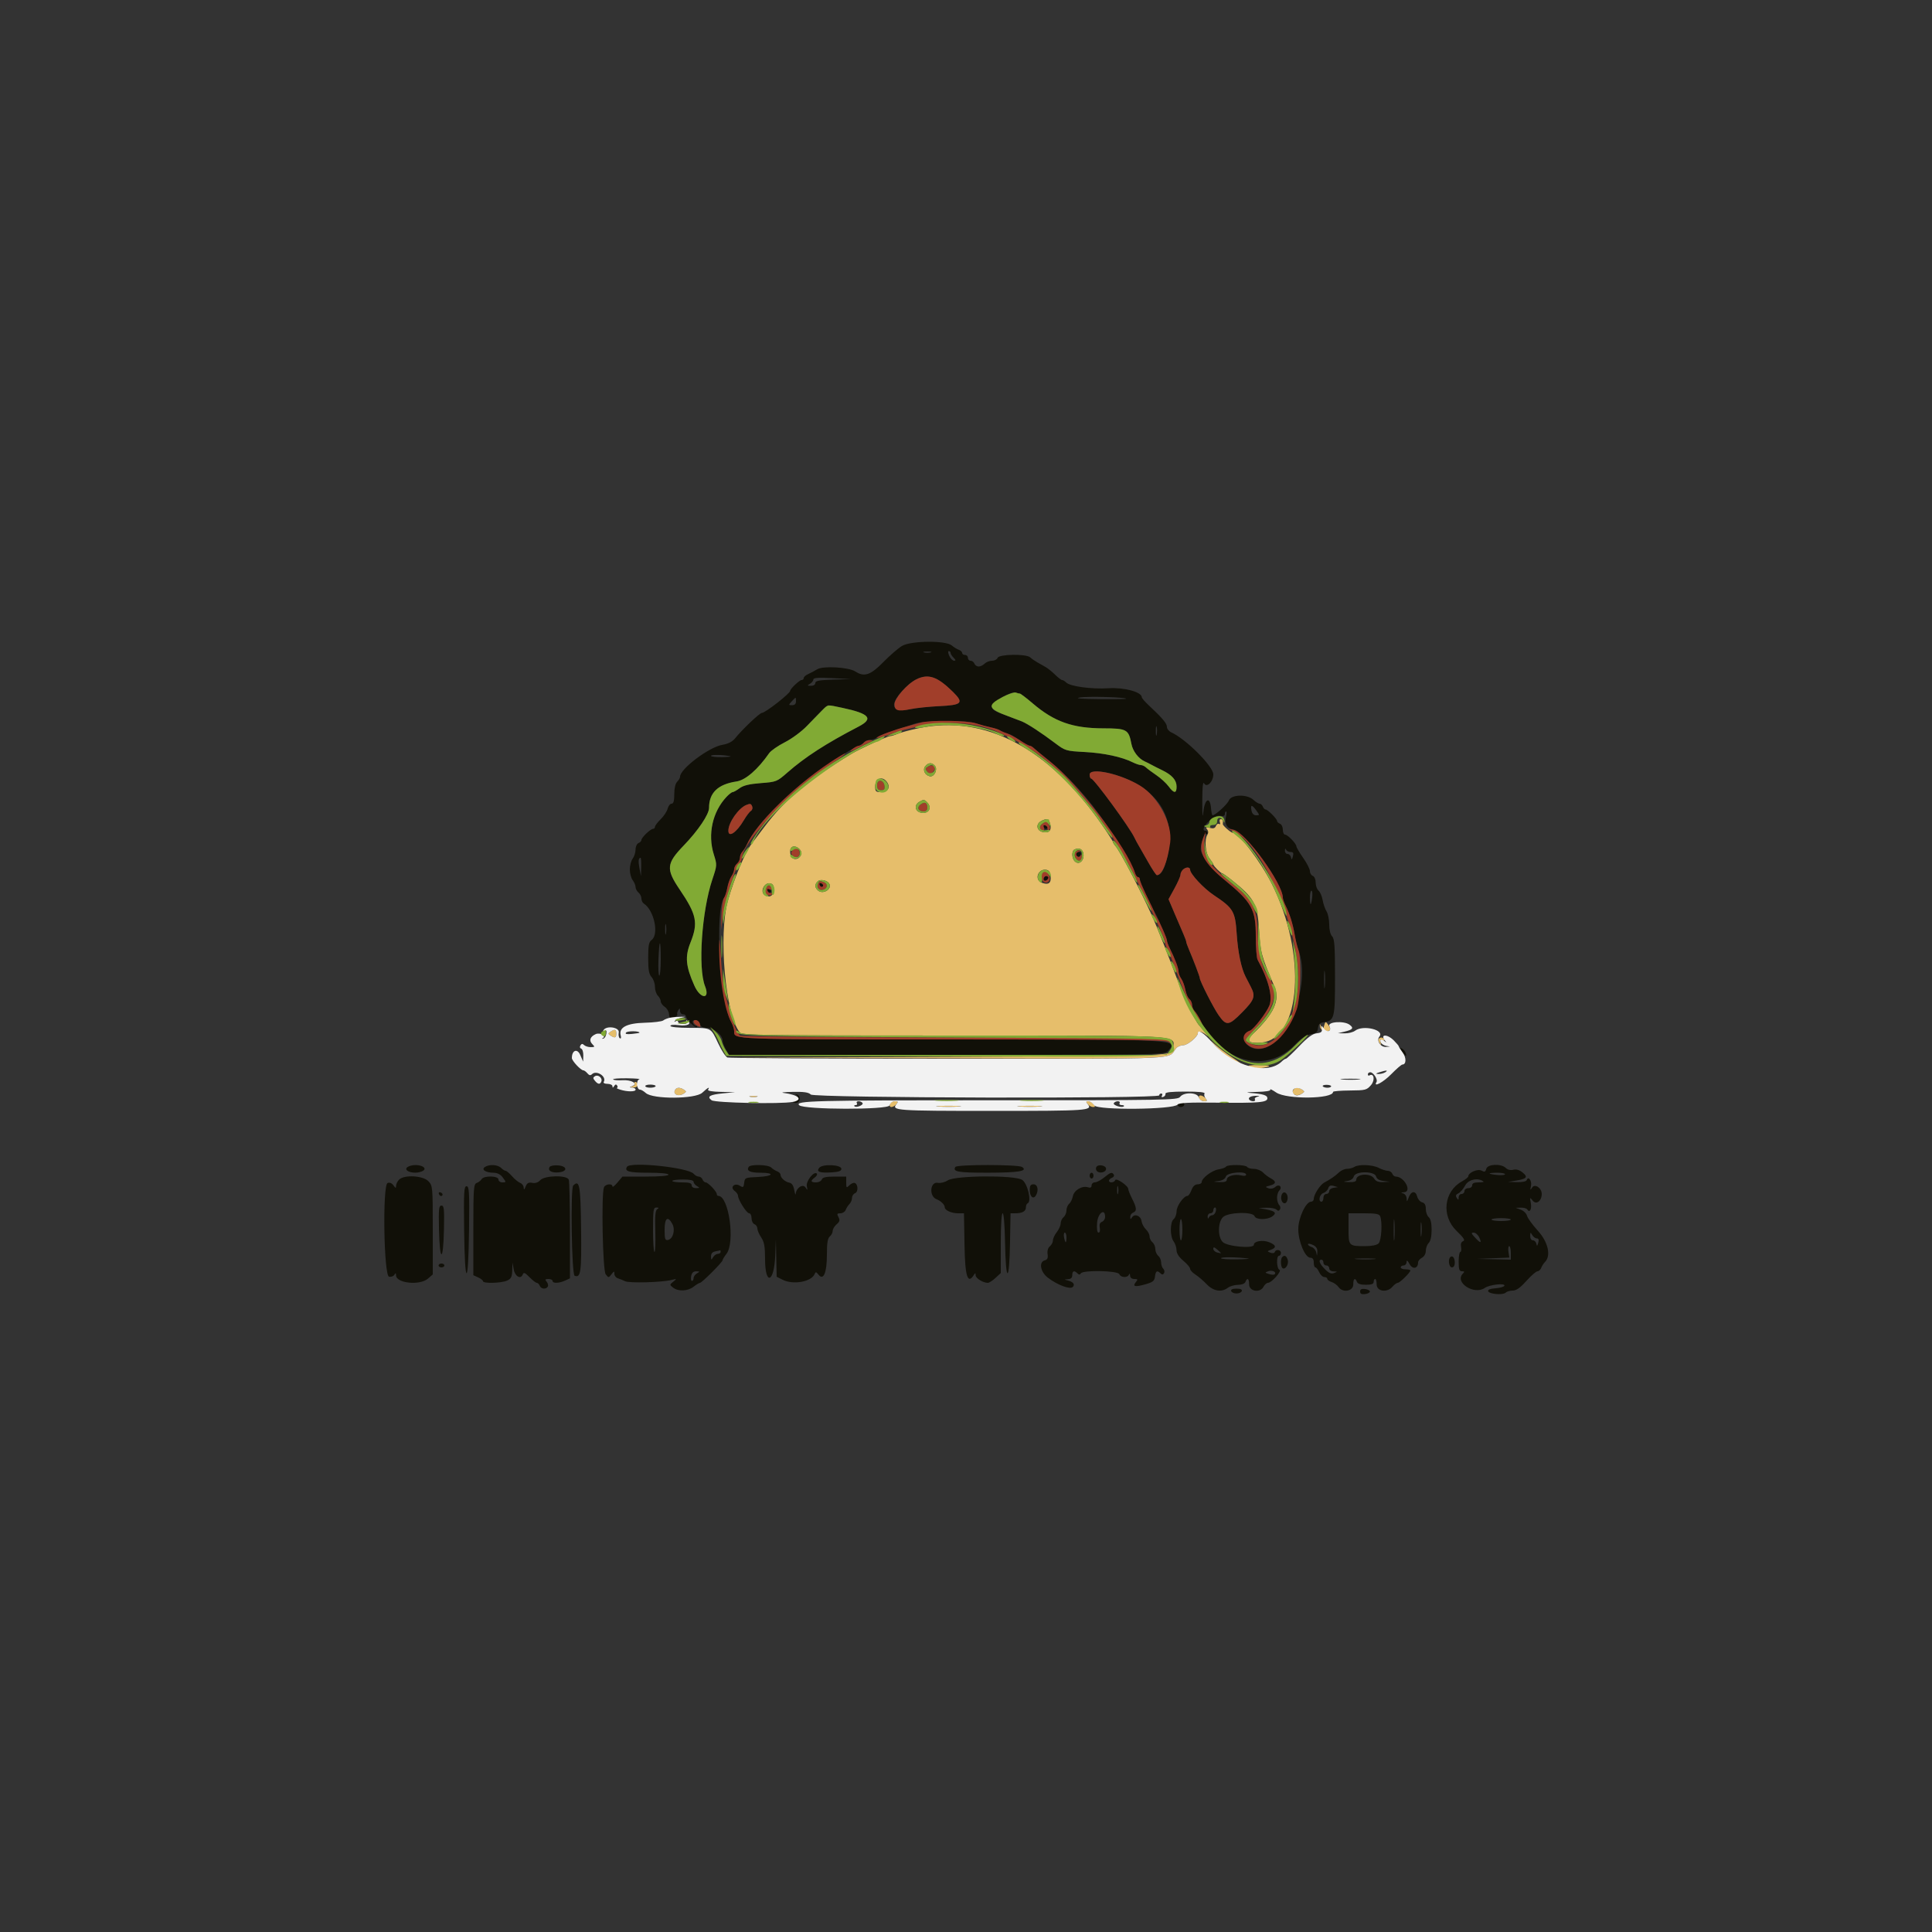 <svg id="svg" version="1.1" xmlns="http://www.w3.org/2000/svg" xmlns:xlink="http://www.w3.org/1999/xlink" width="400" height="400" viewBox="0, 0, 400,400"><rect x="0" y="0" width="400" height="400" fill="#333333" stroke="none"/><g id="svgg"><path id="path0" d="M186.731 133.746 C 185.948 134.218,184.208 135.728,182.864 137.102 C 180.239 139.785,178.926 140.222,177.086 139.023 C 175.714 138.130,170.431 137.822,169.200 138.563 C 168.650 138.895,167.795 139.349,167.300 139.573 C 166.805 139.797,166.400 140.165,166.400 140.390 C 166.400 140.616,166.196 140.800,165.946 140.800 C 165.523 140.800,163.600 142.621,163.600 143.021 C 163.600 143.562,158.431 147.600,157.738 147.600 C 157.283 147.600,153.704 150.999,152.172 152.886 C 151.624 153.561,150.748 154.006,149.575 154.204 C 146.798 154.673,140.800 159.190,140.800 160.811 C 140.800 161.056,140.530 161.527,140.200 161.857 C 139.829 162.228,139.600 163.210,139.600 164.429 C 139.600 165.846,139.444 166.400,139.043 166.400 C 138.737 166.400,138.371 166.862,138.229 167.428 C 138.087 167.993,137.437 168.977,136.785 169.614 C 136.133 170.252,135.600 170.959,135.600 171.187 C 135.600 171.414,135.429 171.600,135.221 171.600 C 134.693 171.600,132.800 173.401,132.800 173.903 C 132.800 174.129,132.530 174.418,132.200 174.545 C 131.870 174.671,131.594 175.276,131.587 175.887 C 131.580 176.499,131.310 177.349,130.987 177.776 C 130.664 178.204,130.400 179.204,130.400 180.000 C 130.400 180.796,130.664 181.796,130.987 182.224 C 131.310 182.651,131.580 183.293,131.587 183.651 C 131.594 184.009,131.870 184.526,132.200 184.800 C 132.530 185.074,132.800 185.627,132.800 186.029 C 132.800 186.431,133.025 186.904,133.300 187.080 C 135.425 188.440,136.490 193.460,134.900 194.624 C 134.335 195.038,134.200 195.751,134.200 198.327 C 134.200 200.803,134.357 201.689,134.900 202.290 C 135.285 202.715,135.600 203.621,135.600 204.303 C 135.600 204.985,135.870 205.813,136.200 206.143 C 136.530 206.473,136.800 207.004,136.800 207.323 C 136.800 207.642,137.169 208.149,137.619 208.451 C 138.070 208.753,138.469 209.405,138.505 209.900 C 138.541 210.395,138.697 210.800,138.852 210.800 C 139.480 210.800,140.384 210.298,140.224 210.039 C 140.130 209.887,140.218 209.500,140.420 209.181 C 140.725 208.699,140.789 208.719,140.794 209.300 C 140.797 209.685,141.070 210.000,141.400 210.000 C 141.730 210.000,142.000 210.171,142.000 210.379 C 142.000 210.970,143.976 212.957,144.271 212.663 C 144.415 212.518,144.343 212.400,144.109 212.400 C 143.876 212.400,143.582 212.130,143.455 211.800 C 143.302 211.400,143.472 211.200,143.966 211.200 C 144.373 211.200,144.801 211.560,144.916 212.000 C 145.069 212.586,145.462 212.800,146.381 212.800 C 147.755 212.800,149.600 214.301,149.600 215.420 C 149.600 215.781,149.909 216.599,150.286 217.238 L 150.972 218.400 196.024 218.400 C 239.162 218.400,241.104 218.369,241.738 217.669 C 244.015 215.152,244.883 215.200,196.906 215.200 C 150.806 215.200,152.000 215.246,152.000 213.482 C 152.000 213.065,151.737 212.246,151.415 211.662 C 149.069 207.407,147.954 188.354,149.906 185.891 C 150.121 185.621,150.424 184.689,150.581 183.820 C 150.738 182.952,151.121 181.877,151.433 181.431 C 151.745 180.986,152.000 180.324,152.000 179.960 C 152.000 179.596,152.270 179.074,152.600 178.800 C 152.930 178.526,153.200 177.977,153.200 177.580 C 153.200 177.182,153.427 176.619,153.705 176.329 C 153.982 176.038,154.410 175.350,154.656 174.800 C 156.597 170.456,164.690 162.510,171.800 157.967 C 175.907 155.342,176.084 155.237,177.473 154.598 C 178.173 154.276,178.858 153.829,178.996 153.606 C 179.134 153.383,179.627 153.200,180.092 153.200 C 180.557 153.200,181.221 152.968,181.569 152.685 C 181.916 152.402,183.550 151.748,185.200 151.232 C 186.850 150.716,188.650 150.109,189.200 149.883 C 191.000 149.145,199.749 149.028,201.894 149.712 C 202.942 150.047,204.397 150.446,205.127 150.598 C 205.857 150.751,206.937 151.127,207.527 151.435 C 208.117 151.743,208.754 151.996,208.942 151.998 C 209.130 151.999,210.084 152.540,211.062 153.200 C 212.040 153.860,212.998 154.400,213.191 154.400 C 213.385 154.400,213.781 154.632,214.071 154.915 C 214.362 155.198,215.860 156.431,217.400 157.655 C 221.114 160.608,225.422 165.396,228.820 170.348 C 231.255 173.898,234.639 179.585,234.979 180.700 C 235.130 181.195,235.422 181.600,235.627 181.600 C 235.832 181.600,235.995 181.825,235.990 182.100 C 235.981 182.530,238.226 187.405,239.260 189.200 C 239.450 189.530,239.708 190.070,239.835 190.400 C 239.961 190.730,240.410 191.740,240.832 192.644 C 241.255 193.548,241.600 194.478,241.600 194.711 C 241.600 194.944,241.852 195.645,242.161 196.268 C 243.265 198.499,244.000 200.439,244.000 201.125 C 244.000 201.508,244.255 202.186,244.567 202.631 C 244.879 203.077,245.258 204.100,245.409 204.906 C 245.560 205.712,245.935 206.580,246.242 206.835 C 246.549 207.090,246.800 207.623,246.800 208.020 C 246.800 208.418,247.025 208.983,247.300 209.278 C 247.575 209.572,248.124 210.449,248.521 211.227 C 252.998 220.020,262.216 222.417,268.077 216.312 C 269.398 214.937,270.370 214.290,271.356 214.130 C 272.499 213.944,272.779 213.709,272.878 212.851 C 272.965 212.100,273.266 211.762,273.933 211.668 C 276.294 211.333,276.400 210.933,276.400 202.340 C 276.400 195.866,276.293 194.350,275.800 193.857 C 275.440 193.497,275.200 192.519,275.200 191.414 C 275.200 190.401,274.950 189.173,274.645 188.686 C 274.340 188.199,273.975 187.143,273.834 186.340 C 273.694 185.537,273.314 184.660,272.989 184.391 C 272.665 184.122,272.400 183.378,272.400 182.738 C 272.400 182.073,272.143 181.476,271.800 181.345 C 271.470 181.218,271.200 180.772,271.200 180.353 C 271.200 179.934,270.570 178.695,269.800 177.600 C 269.030 176.505,268.400 175.436,268.400 175.225 C 268.400 174.671,266.590 172.800,266.054 172.800 C 265.804 172.800,265.600 172.344,265.600 171.787 C 265.600 171.231,265.330 170.671,265.000 170.545 C 264.670 170.418,264.400 170.162,264.400 169.975 C 264.400 169.535,262.465 167.600,262.025 167.600 C 261.838 167.600,261.582 167.330,261.455 167.000 C 261.329 166.670,261.032 166.400,260.796 166.400 C 260.560 166.400,259.980 166.040,259.508 165.600 C 258.203 164.384,254.908 164.464,254.429 165.722 C 254.125 166.522,251.625 168.800,251.051 168.800 C 250.939 168.800,250.792 168.125,250.724 167.300 C 250.521 164.851,249.452 165.328,249.156 168.000 C 248.979 169.597,248.914 169.012,248.919 165.862 C 248.923 162.962,249.049 161.745,249.299 162.191 C 249.851 163.178,251.200 161.854,251.200 160.325 C 251.200 158.669,245.526 152.996,242.500 151.627 C 242.005 151.403,241.600 150.895,241.600 150.499 C 241.600 149.783,240.644 148.646,237.854 146.044 C 237.054 145.298,236.400 144.546,236.400 144.372 C 236.400 143.279,232.779 142.289,229.524 142.492 C 225.959 142.714,221.556 142.117,220.740 141.300 C 220.465 141.025,220.090 140.800,219.907 140.800 C 219.723 140.800,219.072 140.305,218.460 139.700 C 217.849 139.095,216.955 138.375,216.474 138.100 C 215.993 137.825,215.202 137.375,214.715 137.100 C 214.229 136.825,213.586 136.375,213.287 136.100 C 212.461 135.341,206.842 135.424,206.545 136.200 C 206.418 136.530,205.897 136.800,205.386 136.800 C 204.875 136.800,204.187 137.070,203.857 137.400 C 203.527 137.730,202.969 138.000,202.616 138.000 C 202.263 138.000,201.871 137.730,201.745 137.400 C 201.618 137.070,201.264 136.800,200.957 136.800 C 200.651 136.800,200.400 136.530,200.400 136.200 C 200.400 135.870,200.130 135.600,199.800 135.600 C 199.470 135.600,199.200 135.414,199.200 135.187 C 199.200 134.961,198.885 134.663,198.500 134.527 C 198.115 134.390,197.466 133.991,197.058 133.639 C 195.807 132.561,188.570 132.636,186.731 133.746 M192.700 135.076 C 192.315 135.176,191.685 135.176,191.300 135.076 C 190.915 134.975,191.230 134.893,192.000 134.893 C 192.770 134.893,193.085 134.975,192.700 135.076 M196.800 135.171 C 196.800 135.376,197.083 135.826,197.429 136.171 C 197.898 136.641,197.924 136.799,197.529 136.797 C 197.238 136.795,196.792 136.345,196.538 135.797 C 196.283 135.249,196.238 134.800,196.438 134.800 C 196.637 134.800,196.800 134.967,196.800 135.171 M172.500 140.713 C 169.573 140.806,168.800 140.952,168.800 141.415 C 168.800 141.759,168.429 141.995,167.900 141.988 C 167.096 141.977,167.075 141.932,167.700 141.568 C 168.085 141.344,168.400 140.944,168.399 140.680 C 168.398 140.326,169.421 140.252,172.299 140.398 L 176.200 140.596 172.500 140.713 M194.325 140.811 C 195.054 141.255,196.391 142.353,197.298 143.250 C 199.613 145.542,199.189 145.978,194.424 146.199 C 192.347 146.296,189.681 146.576,188.499 146.821 C 184.697 147.610,184.010 146.073,186.809 143.037 C 189.577 140.033,191.915 139.341,194.325 140.811 M211.150 143.600 C 211.307 143.600,212.507 144.514,213.817 145.631 C 218.296 149.448,222.101 150.787,228.491 150.795 C 233.281 150.801,233.684 151.027,234.248 154.021 C 234.528 155.507,235.714 157.068,237.000 157.641 C 237.440 157.838,238.070 158.152,238.400 158.340 C 238.730 158.529,239.709 159.024,240.575 159.441 C 242.666 160.449,243.600 161.509,243.600 162.875 C 243.600 164.325,243.047 164.302,241.940 162.805 C 241.454 162.147,240.324 161.112,239.428 160.505 C 238.533 159.897,237.562 159.175,237.271 158.900 C 236.981 158.625,236.500 158.400,236.204 158.400 C 235.907 158.400,235.155 158.146,234.532 157.835 C 232.279 156.710,228.586 155.913,224.633 155.699 C 220.662 155.484,220.566 155.455,218.400 153.824 C 215.562 151.688,212.843 149.908,211.600 149.373 C 211.270 149.231,210.010 148.753,208.800 148.311 C 205.665 147.165,205.400 146.999,205.400 146.177 C 205.400 145.324,209.411 143.042,210.306 143.385 C 210.614 143.503,210.993 143.600,211.150 143.600 M233.167 144.655 C 233.258 144.735,230.738 144.773,227.567 144.740 C 223.719 144.700,222.399 144.587,223.600 144.400 C 225.287 144.137,232.801 144.338,233.167 144.655 M164.800 145.200 C 164.800 145.733,164.533 146.000,164.000 146.000 C 163.235 146.000,163.230 145.967,163.900 145.233 C 164.796 144.252,164.800 144.252,164.800 145.200 M174.400 146.551 C 180.025 147.742,180.930 148.783,177.772 150.426 C 170.979 153.959,166.724 156.707,163.001 159.965 C 160.858 161.840,160.743 161.886,157.511 162.135 C 155.125 162.319,153.909 162.613,153.122 163.195 C 152.522 163.638,151.876 164.000,151.686 164.000 C 151.495 164.000,150.923 164.443,150.414 164.985 C 147.506 168.081,146.479 172.744,147.789 176.909 C 148.472 179.082,148.469 179.141,147.492 182.054 C 145.292 188.614,144.479 200.418,145.968 204.169 C 147.085 206.980,145.020 206.891,143.765 204.074 C 141.967 200.037,141.788 198.067,142.955 195.149 C 144.587 191.069,144.241 189.364,140.720 184.164 C 137.852 179.928,137.956 178.790,141.554 175.057 C 144.548 171.951,146.800 168.605,146.800 167.264 C 146.800 164.136,148.638 162.369,152.490 161.794 C 154.362 161.515,156.885 159.326,159.249 155.931 C 159.605 155.419,161.069 154.402,162.502 153.672 C 163.951 152.934,165.971 151.441,167.054 150.310 C 170.166 147.058,171.267 146.000,171.542 146.000 C 171.684 146.000,172.970 146.248,174.400 146.551 M239.483 152.095 C 239.387 152.593,239.305 152.280,239.301 151.400 C 239.296 150.520,239.375 150.113,239.475 150.495 C 239.575 150.878,239.579 151.598,239.483 152.095 M151.200 156.575 C 151.530 156.648,150.765 156.728,149.500 156.754 C 148.235 156.779,147.200 156.660,147.200 156.489 C 147.200 156.205,149.773 156.260,151.200 156.575 M232.400 160.922 C 240.586 164.108,243.724 170.181,241.418 178.374 C 240.864 180.344,240.303 181.177,239.520 181.194 C 239.365 181.197,238.555 179.986,237.720 178.502 C 236.884 177.019,235.983 175.444,235.717 175.002 C 235.452 174.561,235.067 173.840,234.862 173.400 C 233.891 171.315,226.477 161.200,225.920 161.200 C 225.744 161.200,225.600 160.827,225.600 160.371 C 225.600 159.312,228.963 159.584,232.400 160.922 M155.741 166.989 C 155.865 167.314,155.739 167.719,155.461 167.889 C 155.184 168.060,154.532 168.920,154.014 169.800 C 152.499 172.375,150.800 173.527,150.800 171.980 C 150.800 169.960,153.457 166.653,155.257 166.432 C 155.399 166.414,155.616 166.665,155.741 166.989 M260.119 167.813 C 260.815 168.770,260.814 168.800,260.065 168.800 C 259.559 168.800,259.227 168.455,259.102 167.800 C 258.862 166.542,259.197 166.546,260.119 167.813 M253.861 168.888 C 253.442 170.492,253.968 171.505,255.356 171.765 C 257.819 172.227,265.594 182.932,265.599 185.868 C 265.600 186.125,265.850 186.845,266.156 187.468 C 267.034 189.258,267.654 191.232,268.044 193.481 C 268.243 194.625,268.584 196.032,268.802 196.607 C 271.618 204.011,266.305 217.208,260.514 217.198 C 257.764 217.193,256.424 214.212,258.799 213.381 C 259.579 213.108,262.257 209.625,262.824 208.147 C 263.528 206.311,262.645 202.907,260.375 198.705 C 260.169 198.323,260.000 196.202,260.000 193.992 C 260.000 188.215,259.241 186.847,253.372 182.040 C 250.975 180.076,249.099 177.757,248.649 176.200 C 248.386 175.292,249.316 172.249,249.730 172.663 C 249.878 172.812,250.000 172.723,250.000 172.467 C 250.000 172.210,249.820 172.000,249.600 172.000 C 248.800 172.000,249.229 170.952,250.477 169.857 C 251.330 169.109,252.062 168.795,252.677 168.913 C 253.275 169.027,253.600 168.897,253.600 168.545 C 253.600 168.245,253.711 168.000,253.847 168.000 C 253.982 168.000,253.989 168.400,253.861 168.888 M216.060 171.180 C 216.232 171.696,216.781 171.788,216.830 171.310 C 216.847 171.151,216.644 170.948,216.380 170.860 C 216.116 170.772,215.972 170.916,216.060 171.180 M267.196 176.400 C 267.758 176.400,267.869 176.606,267.679 177.300 C 267.478 178.032,267.405 178.069,267.287 177.500 C 267.207 177.115,266.885 176.800,266.571 176.800 C 266.257 176.800,266.014 176.485,266.032 176.100 C 266.050 175.682,266.144 175.601,266.265 175.900 C 266.376 176.175,266.795 176.400,267.196 176.400 M222.800 176.776 C 222.800 177.447,223.509 177.613,223.746 176.998 C 223.885 176.635,223.744 176.400,223.387 176.400 C 223.064 176.400,222.800 176.569,222.800 176.776 M132.754 179.500 L 132.708 181.400 132.397 179.800 C 132.110 178.323,132.184 177.600,132.624 177.600 C 132.721 177.600,132.779 178.455,132.754 179.500 M246.400 180.059 C 246.400 180.921,249.175 183.906,251.289 185.316 C 255.359 188.033,255.730 188.657,256.043 193.310 C 256.302 197.172,256.976 200.429,257.883 202.209 C 258.104 202.644,258.581 203.568,258.943 204.262 C 259.988 206.269,259.755 206.973,257.178 209.590 C 254.415 212.396,253.903 212.460,252.312 210.198 C 251.234 208.666,248.400 203.088,248.400 202.499 C 248.400 202.207,247.099 198.776,246.140 196.540 C 245.843 195.846,245.600 195.154,245.600 195.000 C 245.600 194.846,245.351 194.154,245.047 193.460 C 244.742 192.767,243.917 190.844,243.212 189.187 L 241.932 186.174 243.166 183.925 C 243.845 182.688,244.400 181.425,244.400 181.118 C 244.400 180.416,245.196 179.600,245.880 179.600 C 246.166 179.600,246.400 179.806,246.400 180.059 M216.188 181.620 C 215.807 182.235,216.328 182.632,216.842 182.118 C 217.129 181.831,217.136 181.607,216.862 181.439 C 216.639 181.300,216.335 181.382,216.188 181.620 M169.660 183.180 C 169.748 183.444,169.951 183.647,170.110 183.630 C 170.588 183.581,170.496 183.032,169.980 182.860 C 169.716 182.772,169.572 182.916,169.660 183.180 M158.860 184.380 C 159.032 184.896,159.581 184.988,159.630 184.510 C 159.647 184.351,159.444 184.148,159.180 184.060 C 158.916 183.972,158.772 184.116,158.860 184.380 M271.676 185.800 C 271.586 186.570,271.442 187.200,271.356 187.200 C 271.270 187.200,271.200 186.570,271.200 185.800 C 271.200 185.030,271.344 184.400,271.520 184.400 C 271.696 184.400,271.766 185.030,271.676 185.800 M137.882 193.300 C 137.787 193.795,137.709 193.390,137.709 192.400 C 137.709 191.410,137.787 191.005,137.882 191.500 C 137.978 191.995,137.978 192.805,137.882 193.300 M136.800 198.600 C 136.800 200.470,136.665 202.000,136.500 202.001 C 136.335 202.001,136.258 200.471,136.329 198.601 C 136.497 194.207,136.800 194.207,136.800 198.600 M274.291 204.300 C 274.205 205.125,274.134 204.450,274.134 202.800 C 274.134 201.150,274.205 200.475,274.291 201.300 C 274.378 202.125,274.378 203.475,274.291 204.300 M290.287 217.768 C 291.069 218.814,291.352 218.863,290.978 217.888 C 290.846 217.544,290.476 217.161,290.156 217.039 C 289.718 216.870,289.750 217.051,290.287 217.768 M164.790 226.663 C 165.448 226.990,165.262 227.925,164.500 228.124 C 163.989 228.258,164.050 228.320,164.728 228.354 C 165.747 228.405,165.895 226.761,164.890 226.561 C 164.610 226.506,164.565 226.552,164.790 226.663 M243.771 228.460 C 243.771 228.904,244.057 229.200,244.486 229.200 C 244.879 229.200,245.200 228.951,245.200 228.647 C 245.200 228.342,244.879 228.009,244.486 227.907 C 243.990 227.777,243.771 227.946,243.771 228.460 M84.400 241.606 C 83.613 242.123,84.514 242.788,86.000 242.788 C 86.550 242.788,87.270 242.611,87.600 242.394 C 88.387 241.877,87.486 241.212,86.000 241.212 C 85.450 241.212,84.730 241.389,84.400 241.606 M100.400 241.606 C 99.578 242.146,100.530 242.780,102.200 242.806 C 103.001 242.819,103.639 243.153,104.119 243.813 C 104.819 244.775,104.817 244.800,104.019 244.800 C 103.558 244.800,103.200 244.538,103.200 244.200 C 103.200 243.424,100.183 243.363,99.720 244.130 C 99.544 244.422,99.085 244.776,98.700 244.918 C 98.060 245.153,98.000 245.988,98.000 254.596 L 98.000 264.017 99.000 264.473 C 99.550 264.723,100.000 265.080,100.000 265.264 C 100.000 265.767,103.811 265.669,104.981 265.136 C 105.815 264.756,106.010 264.374,106.053 263.036 L 106.105 261.400 106.353 262.795 C 106.616 264.279,107.814 264.951,108.236 263.851 C 108.422 263.365,108.701 263.480,109.621 264.422 C 110.255 265.070,110.940 265.600,111.144 265.600 C 111.348 265.600,111.618 265.870,111.745 266.200 C 112.009 266.889,113.029 267.000,113.411 266.382 C 113.553 266.153,113.451 265.703,113.185 265.382 C 112.788 264.904,112.853 264.800,113.551 264.800 C 114.018 264.800,114.400 264.980,114.400 265.200 C 114.400 265.739,115.730 265.706,116.981 265.136 L 118.000 264.672 118.000 254.769 C 118.000 249.322,117.891 244.581,117.757 244.233 C 117.382 243.256,112.757 243.342,111.852 244.343 C 111.417 244.823,110.831 245.019,110.194 244.897 C 109.435 244.752,109.121 244.926,108.829 245.654 C 108.544 246.368,108.444 246.425,108.425 245.887 C 108.411 245.496,108.085 245.055,107.700 244.909 C 107.315 244.763,106.555 244.138,106.011 243.522 C 105.467 242.905,104.869 242.400,104.682 242.400 C 104.496 242.400,104.073 242.130,103.743 241.800 C 103.063 241.120,101.297 241.017,100.400 241.606 M113.792 241.613 C 113.336 242.351,114.196 242.868,115.649 242.729 C 117.563 242.546,117.478 241.440,115.537 241.278 C 114.733 241.211,113.947 241.362,113.792 241.613 M129.814 241.577 C 129.229 242.525,130.222 242.800,134.224 242.800 C 136.741 242.800,138.400 242.959,138.400 243.200 C 138.400 243.444,136.545 243.600,133.636 243.600 L 128.871 243.600 127.836 244.831 C 127.266 245.508,126.800 245.868,126.800 245.631 C 126.800 244.956,125.314 245.127,125.043 245.833 C 124.471 247.323,124.782 263.024,125.400 263.824 C 125.994 264.592,126.006 264.592,126.600 263.824 C 127.134 263.133,127.200 263.123,127.200 263.736 C 127.200 264.115,127.515 264.526,127.900 264.649 C 128.285 264.772,128.973 265.049,129.428 265.265 C 130.314 265.686,137.008 265.505,139.000 265.008 C 140.154 264.719,140.169 264.732,139.400 265.354 C 138.609 265.993,138.609 266.007,139.376 266.600 C 140.449 267.429,142.403 267.336,143.600 266.400 C 144.150 265.970,144.739 265.614,144.909 265.609 C 145.311 265.597,149.597 261.311,149.609 260.909 C 149.614 260.739,149.970 260.150,150.400 259.600 C 152.247 257.239,150.904 247.600,148.729 247.600 C 148.548 247.600,148.400 247.429,148.400 247.221 C 148.400 246.693,146.599 244.800,146.097 244.800 C 145.871 244.800,145.582 244.530,145.455 244.200 C 145.329 243.870,144.971 243.600,144.662 243.600 C 144.352 243.600,143.884 243.342,143.622 243.027 C 142.538 241.721,130.506 240.458,129.814 241.577 M155.000 241.600 C 154.502 242.406,155.298 242.800,157.424 242.800 C 160.552 242.800,160.112 243.541,156.900 243.682 C 154.293 243.796,154.196 243.838,154.075 244.888 C 153.964 245.850,153.861 245.920,153.185 245.498 C 152.074 244.804,151.062 245.804,152.100 246.571 C 152.485 246.855,152.800 247.303,152.800 247.565 C 152.800 248.388,154.576 251.194,155.100 251.197 C 155.375 251.199,155.600 251.656,155.600 252.213 C 155.600 252.769,155.870 253.329,156.200 253.455 C 156.530 253.582,156.801 253.981,156.803 254.343 C 156.804 254.704,157.163 255.540,157.600 256.200 C 158.229 257.150,158.395 258.080,158.397 260.657 C 158.402 266.231,160.274 265.628,160.501 259.980 L 160.637 256.600 160.719 260.471 L 160.800 264.341 162.061 264.971 C 164.262 266.069,168.055 265.366,168.677 263.744 C 168.854 263.283,168.998 263.309,169.447 263.888 C 170.481 265.220,171.200 263.533,171.200 259.773 C 171.200 257.350,171.356 256.368,171.800 256.000 C 172.130 255.726,172.400 255.204,172.400 254.840 C 172.400 254.476,172.765 253.865,173.211 253.483 C 173.861 252.927,173.938 252.631,173.597 251.994 C 173.237 251.321,173.298 251.200,173.998 251.200 C 174.453 251.200,174.944 250.885,175.090 250.500 C 175.236 250.115,175.590 249.562,175.878 249.271 C 176.165 248.981,176.400 248.415,176.400 248.014 C 176.400 247.613,176.683 247.177,177.028 247.045 C 177.732 246.774,177.670 245.152,176.946 244.913 C 176.697 244.831,176.202 245.055,175.846 245.411 C 175.251 246.006,175.200 245.960,175.200 244.829 L 175.200 243.600 172.787 243.600 C 171.012 243.600,170.314 243.758,170.145 244.200 C 170.018 244.530,169.484 244.800,168.957 244.800 C 167.822 244.800,167.741 244.477,168.699 243.777 C 169.084 243.496,169.270 243.136,169.112 242.979 C 168.528 242.395,166.827 244.551,167.044 245.600 C 167.226 246.482,167.196 246.514,166.789 245.871 C 166.253 245.024,164.851 245.911,164.747 247.162 C 164.718 247.513,164.583 247.172,164.447 246.405 C 164.280 245.460,163.950 244.961,163.428 244.861 C 162.531 244.690,161.600 243.852,161.600 243.216 C 161.600 242.973,161.285 242.656,160.900 242.510 C 160.515 242.364,159.962 242.010,159.671 241.722 C 159.053 241.111,155.362 241.015,155.000 241.600 M169.619 241.777 C 168.929 242.608,169.701 242.886,172.251 242.724 C 173.662 242.634,174.200 242.434,174.200 242.000 C 174.200 241.123,170.319 240.934,169.619 241.777 M197.800 241.600 C 197.183 242.598,198.318 242.800,204.524 242.794 C 210.905 242.788,212.892 242.454,211.600 241.606 C 210.800 241.081,198.124 241.075,197.800 241.600 M226.993 241.612 C 226.837 241.864,226.891 242.251,227.112 242.472 C 227.681 243.041,229.000 242.707,229.000 241.995 C 229.000 241.275,227.390 240.969,226.993 241.612 M253.833 241.546 C 253.716 241.736,253.011 241.991,252.268 242.112 C 250.891 242.335,248.800 243.923,248.800 244.746 C 248.800 244.996,248.424 245.200,247.965 245.200 C 247.405 245.200,246.982 245.595,246.678 246.400 C 246.428 247.060,246.060 247.600,245.858 247.600 C 245.086 247.600,243.600 249.686,243.600 250.772 C 243.600 251.393,243.330 252.126,243.000 252.400 C 242.222 253.046,242.214 256.001,242.987 257.024 C 243.310 257.451,243.580 258.264,243.587 258.830 C 243.596 259.510,244.077 260.259,245.000 261.028 C 245.770 261.670,246.400 262.417,246.400 262.689 C 246.400 262.960,246.895 263.500,247.500 263.889 C 248.105 264.278,249.161 265.182,249.847 265.898 C 251.229 267.340,252.901 267.613,254.224 266.613 C 254.651 266.290,255.591 266.020,256.313 266.013 C 257.101 266.005,257.717 265.760,257.855 265.400 C 258.224 264.438,258.633 264.707,258.616 265.900 C 258.595 267.362,260.871 267.763,261.587 266.423 C 261.830 265.971,262.247 265.600,262.515 265.600 C 263.276 265.600,265.485 263.095,264.898 262.899 C 264.309 262.703,264.218 260.000,264.800 260.000 C 265.020 260.000,265.200 259.730,265.200 259.400 C 265.200 258.721,264.142 258.574,263.926 259.223 C 263.845 259.465,263.461 259.522,263.028 259.355 C 262.313 259.081,262.319 259.048,263.136 258.745 C 264.327 258.305,264.217 257.787,262.808 257.203 C 261.469 256.649,259.600 256.950,259.600 257.721 C 259.600 258.571,254.085 258.085,253.152 257.152 C 252.094 256.094,252.122 253.078,253.200 252.000 C 254.234 250.966,259.365 250.810,259.745 251.800 C 260.041 252.572,262.384 252.592,263.423 251.833 C 264.383 251.131,264.046 250.760,262.104 250.384 L 260.600 250.092 262.220 250.046 C 263.111 250.021,264.036 250.196,264.275 250.435 C 264.588 250.748,264.791 250.738,265.000 250.400 C 265.160 250.142,265.090 249.730,264.845 249.485 C 264.600 249.240,264.400 248.572,264.400 248.000 C 264.400 247.428,264.600 246.760,264.845 246.515 C 265.578 245.782,264.841 245.042,264.060 245.726 C 263.655 246.081,263.097 246.194,262.615 246.017 C 261.910 245.759,261.941 245.702,262.915 245.457 C 264.235 245.126,264.302 244.585,263.100 243.960 C 262.605 243.702,261.878 243.156,261.484 242.746 C 261.091 242.336,260.246 242.000,259.608 242.000 C 258.970 242.000,258.336 241.820,258.200 241.600 C 257.898 241.111,254.131 241.064,253.833 241.546 M280.400 241.600 C 280.070 241.813,279.395 241.991,278.900 241.994 C 278.405 241.997,277.669 242.315,277.265 242.700 C 276.453 243.473,275.421 244.187,274.195 244.824 C 273.318 245.279,272.000 247.326,272.000 248.232 C 272.000 248.545,271.747 248.800,271.438 248.800 C 270.367 248.800,268.800 252.163,268.797 254.471 C 268.792 257.032,270.212 260.400,271.294 260.400 C 271.780 260.400,272.000 260.711,272.000 261.400 C 272.000 261.950,272.151 262.400,272.336 262.400 C 272.520 262.400,272.877 262.850,273.127 263.400 C 273.378 263.950,273.857 264.400,274.191 264.400 C 274.526 264.400,274.800 264.568,274.800 264.773 C 274.800 264.978,275.205 265.274,275.700 265.430 C 276.195 265.587,276.842 266.059,277.138 266.480 C 278.023 267.737,280.205 267.322,280.184 265.900 C 280.167 264.707,280.576 264.438,280.945 265.400 C 281.097 265.796,281.723 266.000,282.787 266.000 C 283.954 266.000,284.400 265.834,284.400 265.400 C 284.400 265.070,284.542 264.800,284.716 264.800 C 284.889 264.800,285.024 265.295,285.016 265.900 C 284.995 267.368,287.165 267.717,288.272 266.424 C 288.660 265.971,289.163 265.600,289.390 265.600 C 289.816 265.600,292.000 263.455,292.000 263.036 C 292.000 262.906,291.550 262.800,291.000 262.800 C 290.450 262.800,290.000 262.620,290.000 262.400 C 290.000 262.180,290.270 262.000,290.600 262.000 C 290.930 262.000,291.207 261.685,291.216 261.300 C 291.227 260.808,291.414 260.935,291.843 261.727 C 292.471 262.886,293.600 262.653,293.600 261.365 C 293.600 261.070,293.960 260.635,294.400 260.400 C 294.877 260.145,295.200 259.562,295.200 258.957 C 295.200 258.399,295.470 257.673,295.800 257.343 C 296.183 256.960,296.400 255.974,296.400 254.620 C 296.400 253.222,296.195 252.328,295.800 252.000 C 295.470 251.726,295.200 250.967,295.200 250.314 C 295.200 249.479,294.972 249.065,294.434 248.925 C 294.013 248.815,293.559 248.291,293.426 247.762 C 293.102 246.470,292.160 246.543,291.665 247.900 C 291.314 248.861,291.259 248.890,291.232 248.129 C 291.214 247.650,290.885 247.176,290.500 247.076 C 289.959 246.934,290.000 246.882,290.676 246.846 C 292.409 246.755,290.764 243.600,288.983 243.600 C 288.710 243.600,288.382 243.330,288.255 243.000 C 288.129 242.670,287.704 242.399,287.313 242.398 C 286.921 242.396,286.084 242.126,285.454 241.798 C 284.164 241.124,281.309 241.013,280.400 241.600 M307.718 241.990 C 307.549 242.638,307.370 242.705,306.729 242.362 C 305.938 241.939,304.000 242.780,304.000 243.546 C 304.000 243.727,303.415 244.194,302.700 244.584 C 298.923 246.647,298.359 251.751,301.567 254.843 C 303.065 256.287,303.388 256.796,302.922 256.975 C 302.517 257.130,302.373 257.548,302.499 258.205 C 302.603 258.752,302.534 259.200,302.345 259.200 C 302.155 259.200,302.000 260.100,302.000 261.200 C 302.000 262.816,302.131 263.200,302.680 263.200 C 303.209 263.200,303.253 263.307,302.880 263.680 C 301.067 265.493,305.192 268.197,307.411 266.650 C 308.380 265.974,311.665 265.601,311.473 266.189 C 311.398 266.415,310.575 266.656,309.644 266.724 C 308.555 266.804,308.005 267.018,308.106 267.324 C 308.309 267.943,311.178 268.182,311.733 267.627 C 311.968 267.392,312.626 267.200,313.195 267.200 C 313.931 267.200,314.746 266.624,316.015 265.209 C 316.997 264.113,318.031 263.213,318.313 263.209 C 318.594 263.204,318.944 262.885,319.090 262.500 C 319.236 262.115,319.590 261.562,319.878 261.271 C 321.166 259.968,320.515 257.138,318.389 254.800 C 317.289 253.590,316.284 252.204,316.156 251.721 C 316.028 251.237,315.446 250.666,314.862 250.452 L 313.800 250.063 314.876 250.032 C 315.468 250.014,316.066 250.183,316.204 250.407 C 316.696 251.202,317.170 250.348,316.938 249.084 C 316.712 247.849,316.727 247.830,317.351 248.600 C 318.081 249.499,319.200 248.643,319.200 247.186 C 319.200 245.955,317.760 245.003,317.211 245.871 C 316.812 246.502,316.780 246.455,316.976 245.525 C 317.201 244.458,316.405 243.385,316.090 244.329 C 315.996 244.611,315.183 244.780,314.067 244.750 L 312.200 244.700 313.893 244.424 C 316.117 244.062,316.405 243.697,315.225 242.741 C 314.584 242.221,313.928 242.032,313.309 242.187 C 312.725 242.334,312.134 242.191,311.755 241.812 C 310.814 240.871,307.978 240.996,307.718 241.990 M225.600 243.400 C 225.600 243.730,225.780 244.000,226.000 244.000 C 226.220 244.000,226.400 243.730,226.400 243.400 C 226.400 243.070,226.220 242.800,226.000 242.800 C 225.780 242.800,225.600 243.070,225.600 243.400 M228.600 243.788 C 227.940 244.329,227.085 244.778,226.700 244.786 C 226.315 244.794,226.000 245.082,226.000 245.427 C 226.000 245.859,225.766 245.980,225.246 245.815 C 224.036 245.431,222.377 246.416,222.127 247.667 C 222.004 248.280,221.655 248.988,221.352 249.240 C 221.048 249.492,220.800 250.104,220.800 250.600 C 220.800 251.096,220.530 251.726,220.200 252.000 C 219.870 252.274,219.600 252.853,219.600 253.286 C 219.600 253.719,219.240 254.531,218.800 255.091 C 218.360 255.650,218.000 256.422,218.000 256.805 C 218.000 257.188,217.715 257.739,217.366 258.028 C 216.975 258.353,216.794 258.975,216.893 259.650 C 217.011 260.456,216.862 260.795,216.327 260.935 C 215.030 261.274,215.390 263.345,216.953 264.537 C 218.941 266.053,221.540 267.020,222.106 266.454 C 222.636 265.924,222.190 265.371,221.000 265.085 C 220.277 264.911,220.287 264.888,221.100 264.846 C 221.718 264.815,222.000 264.549,222.000 264.000 C 222.000 263.113,222.413 262.973,223.075 263.635 C 223.388 263.948,223.585 263.948,223.778 263.635 C 224.225 262.913,231.462 263.063,231.745 263.800 C 232.023 264.526,233.453 264.598,233.735 263.900 C 233.856 263.601,233.950 263.682,233.968 264.100 C 233.988 264.537,234.319 264.800,234.849 264.800 C 235.564 264.800,235.618 264.896,235.192 265.410 C 234.403 266.360,234.964 266.513,237.066 265.922 C 238.710 265.459,239.019 265.214,239.127 264.289 C 239.262 263.122,239.581 262.941,240.275 263.635 C 240.588 263.948,240.791 263.938,241.000 263.600 C 241.160 263.342,241.090 262.930,240.845 262.685 C 240.600 262.440,240.400 261.848,240.400 261.369 C 240.400 260.890,240.130 260.274,239.800 260.000 C 239.470 259.726,239.200 259.096,239.200 258.600 C 239.200 258.104,238.930 257.474,238.600 257.200 C 238.270 256.926,238.000 256.371,238.000 255.967 C 238.000 255.562,237.657 254.909,237.238 254.516 C 236.819 254.122,236.414 253.352,236.338 252.804 C 236.183 251.688,234.896 251.205,234.354 252.061 C 234.085 252.486,234.011 252.461,234.006 251.943 C 234.003 251.581,234.270 251.182,234.600 251.055 C 235.403 250.747,235.356 250.075,234.400 248.200 C 233.960 247.337,233.600 246.433,233.600 246.191 C 233.600 245.507,231.075 243.775,230.890 244.331 C 230.708 244.876,229.600 244.972,229.600 244.443 C 229.600 244.246,229.881 243.978,230.225 243.846 C 230.569 243.714,230.739 243.424,230.602 243.203 C 230.235 242.609,229.928 242.699,228.600 243.788 M258.000 243.208 C 258.000 243.443,257.577 243.509,257.000 243.364 C 255.640 243.023,254.000 243.484,254.000 244.208 C 254.000 244.637,253.587 244.782,252.500 244.736 C 251.051 244.674,251.044 244.667,252.281 244.512 C 253.107 244.409,253.649 244.077,253.808 243.576 C 254.077 242.728,258.000 242.383,258.000 243.208 M284.908 243.571 C 285.044 244.091,285.549 244.396,286.455 244.507 L 287.800 244.672 286.396 244.736 C 285.380 244.782,284.855 244.579,284.493 244.000 C 283.751 242.812,280.800 243.006,280.800 244.243 C 280.800 244.631,280.344 244.782,279.300 244.740 C 278.020 244.689,277.968 244.655,278.946 244.509 C 279.648 244.404,280.169 244.040,280.292 243.569 C 280.590 242.429,284.610 242.431,284.908 243.571 M311.600 243.111 C 311.600 243.281,310.880 243.352,310.000 243.269 C 309.120 243.185,308.400 243.045,308.400 242.958 C 308.400 242.871,309.120 242.800,310.000 242.800 C 310.880 242.800,311.600 242.940,311.600 243.111 M82.629 244.229 C 82.283 244.574,82.000 245.149,82.000 245.505 C 82.000 246.056,81.919 246.042,81.458 245.411 C 81.123 244.953,80.662 244.767,80.251 244.925 C 79.165 245.342,79.456 264.123,80.552 264.334 C 80.966 264.414,81.458 264.236,81.646 263.939 C 81.918 263.510,81.989 263.530,81.994 264.036 C 82.010 265.684,86.907 266.197,88.597 264.728 L 89.600 263.856 89.600 254.684 C 89.600 245.721,89.580 245.491,88.700 244.563 C 87.585 243.387,83.685 243.172,82.629 244.229 M196.229 244.381 C 195.630 244.774,194.732 245.000,194.185 244.895 C 192.545 244.582,192.296 247.683,193.912 248.295 C 194.791 248.628,195.600 249.424,195.600 249.957 C 195.600 250.577,196.987 251.200,198.364 251.200 L 199.580 251.200 199.690 257.695 C 199.802 264.306,200.335 266.008,201.646 263.939 C 201.918 263.510,201.989 263.530,201.994 264.036 C 202.000 264.651,203.534 265.600,204.523 265.600 C 204.790 265.600,205.501 265.143,206.104 264.584 L 207.200 263.568 207.200 257.384 C 207.200 249.115,207.943 249.130,208.090 257.401 C 208.157 261.195,208.355 263.602,208.600 263.602 C 208.845 263.602,209.043 261.195,209.110 257.401 L 209.220 251.200 210.177 251.200 C 211.643 251.200,212.400 250.788,212.400 249.991 C 212.400 249.592,212.560 249.207,212.755 249.133 C 213.648 248.799,212.729 244.930,211.598 244.262 C 209.922 243.272,197.776 243.366,196.229 244.381 M143.600 244.680 C 143.600 244.944,143.915 245.344,144.300 245.568 C 144.925 245.932,144.904 245.977,144.100 245.988 C 143.561 245.995,143.200 245.759,143.200 245.400 C 143.200 244.947,142.711 244.800,141.200 244.800 C 140.100 244.800,139.200 244.665,139.200 244.500 C 139.200 244.335,140.190 244.200,141.400 244.200 C 142.845 244.200,143.600 244.365,143.600 244.680 M307.167 244.657 C 307.258 244.735,306.763 244.800,306.067 244.800 C 305.207 244.800,304.800 244.993,304.800 245.400 C 304.800 245.733,304.444 246.000,304.000 246.000 C 303.556 246.000,303.200 246.267,303.200 246.600 C 303.200 246.930,302.930 247.200,302.600 247.200 C 302.270 247.200,301.997 247.515,301.994 247.900 C 301.989 248.498,301.932 248.512,301.604 248.000 C 301.325 247.563,301.414 247.311,301.934 247.073 C 302.326 246.893,302.972 246.143,303.369 245.405 C 304.040 244.160,306.114 243.751,307.167 244.657 M118.680 245.453 C 118.081 246.052,118.359 263.898,118.971 264.133 C 120.249 264.624,120.417 263.399,120.308 254.355 C 120.199 245.346,119.981 244.152,118.680 245.453 M213.200 246.376 C 213.200 247.707,213.912 248.382,214.439 247.551 C 215.101 246.505,214.858 245.200,214.000 245.200 C 213.381 245.200,213.200 245.467,213.200 246.376 M231.476 247.100 C 231.375 247.485,231.293 247.170,231.293 246.400 C 231.293 245.630,231.375 245.315,231.476 245.700 C 231.576 246.085,231.576 246.715,231.476 247.100 M276.100 245.920 C 275.605 245.994,275.200 246.313,275.200 246.628 C 275.200 246.943,274.930 247.200,274.600 247.200 C 274.267 247.200,274.000 247.556,274.000 248.000 C 274.000 248.440,273.820 248.800,273.600 248.800 C 272.863 248.800,273.190 247.257,273.980 247.006 C 274.408 246.870,274.865 246.427,274.993 246.021 C 275.165 245.480,275.465 245.349,276.114 245.533 L 277.000 245.784 276.100 245.920 M96.092 254.600 C 96.160 260.262,96.348 263.601,96.600 263.601 C 96.852 263.601,97.040 260.262,97.108 254.600 C 97.202 246.722,97.138 245.600,96.600 245.600 C 96.062 245.600,95.998 246.722,96.092 254.600 M90.860 247.180 C 91.032 247.696,91.581 247.788,91.630 247.310 C 91.647 247.150,91.444 246.948,91.180 246.860 C 90.916 246.772,90.772 246.916,90.860 247.180 M265.357 247.367 C 265.026 248.229,265.487 249.304,266.100 249.100 C 266.375 249.008,266.600 248.513,266.600 248.000 C 266.600 246.904,265.709 246.450,265.357 247.367 M90.888 254.601 C 91.038 261.321,91.765 261.391,91.912 254.700 C 92.009 250.299,91.938 249.600,91.400 249.600 C 90.862 249.600,90.792 250.289,90.888 254.601 M136.073 250.346 C 135.677 250.597,135.578 251.741,135.673 254.941 C 135.743 257.284,135.665 259.201,135.500 259.201 C 135.335 259.200,135.200 257.130,135.200 254.600 C 135.200 250.483,135.274 250.001,135.900 250.006 C 136.429 250.011,136.471 250.094,136.073 250.346 M251.716 250.800 C 251.601 251.240,251.273 251.600,250.987 251.600 C 250.701 251.600,250.376 251.825,250.265 252.100 C 250.144 252.399,250.050 252.318,250.032 251.900 C 250.014 251.515,250.270 251.200,250.600 251.200 C 250.930 251.200,251.200 250.930,251.200 250.600 C 251.200 250.270,251.363 250.000,251.563 250.000 C 251.762 250.000,251.831 250.360,251.716 250.800 M228.800 251.957 C 228.800 252.374,228.509 252.826,228.154 252.962 C 227.717 253.130,227.570 253.532,227.699 254.205 C 227.809 254.782,227.702 255.200,227.445 255.200 C 227.159 255.200,227.050 254.484,227.139 253.200 C 227.280 251.163,228.800 250.025,228.800 251.957 M285.757 251.833 C 286.233 253.073,286.012 256.846,285.429 257.429 C 285.072 257.785,284.031 258.000,282.661 258.000 C 279.225 258.000,279.200 257.974,279.200 254.357 L 279.200 251.200 282.357 251.200 C 284.867 251.200,285.564 251.330,285.757 251.833 M288.692 256.512 C 288.608 257.440,288.541 256.580,288.542 254.600 C 288.543 252.620,288.612 251.860,288.695 252.912 C 288.777 253.964,288.776 255.584,288.692 256.512 M312.800 252.500 C 312.800 252.665,311.900 252.800,310.800 252.800 C 309.700 252.800,308.800 252.665,308.800 252.500 C 308.800 252.335,309.700 252.200,310.800 252.200 C 311.900 252.200,312.800 252.335,312.800 252.500 M139.206 253.411 C 139.862 254.637,139.342 256.523,138.292 256.725 C 137.703 256.839,137.600 256.527,137.600 254.629 C 137.600 252.153,138.263 251.650,139.206 253.411 M244.800 254.600 C 244.800 255.810,244.665 256.800,244.500 256.800 C 244.335 256.800,244.200 255.810,244.200 254.600 C 244.200 253.390,244.335 252.400,244.500 252.400 C 244.665 252.400,244.800 253.390,244.800 254.600 M294.290 255.693 C 294.201 256.412,294.126 255.920,294.124 254.600 C 294.122 253.280,294.195 252.692,294.286 253.293 C 294.377 253.894,294.379 254.974,294.290 255.693 M220.800 256.200 C 220.800 256.750,220.731 257.200,220.647 257.200 C 220.562 257.200,220.407 256.750,220.302 256.200 C 220.197 255.650,220.266 255.200,220.455 255.200 C 220.645 255.200,220.800 255.650,220.800 256.200 M306.262 256.203 C 306.851 257.472,306.542 257.470,305.365 256.200 C 304.582 255.355,304.544 255.200,305.119 255.203 C 305.494 255.205,306.008 255.655,306.262 256.203 M318.182 256.400 C 318.552 256.400,318.646 256.688,318.479 257.300 C 318.278 258.032,318.205 258.069,318.087 257.500 C 318.007 257.115,317.685 256.800,317.371 256.800 C 317.042 256.800,316.805 256.418,316.812 255.900 C 316.823 255.096,316.868 255.075,317.232 255.700 C 317.456 256.085,317.884 256.400,318.182 256.400 M272.742 259.200 C 272.696 260.112,272.676 260.123,272.520 259.319 C 272.426 258.834,272.001 258.327,271.575 258.192 C 271.149 258.057,270.800 257.795,270.800 257.611 C 270.800 257.426,271.249 257.483,271.797 257.738 C 272.499 258.063,272.779 258.496,272.742 259.200 M252.800 259.451 C 252.800 259.492,252.440 259.431,252.000 259.316 C 251.560 259.201,251.200 258.859,251.200 258.557 C 251.200 258.137,251.387 258.168,252.000 258.693 C 252.440 259.070,252.800 259.411,252.800 259.451 M312.800 259.400 L 312.800 260.800 309.300 260.719 L 305.800 260.637 309.143 260.502 L 312.486 260.366 312.312 259.183 C 312.217 258.532,312.287 258.000,312.469 258.000 C 312.651 258.000,312.800 258.630,312.800 259.400 M149.200 259.200 C 149.200 259.420,148.939 259.600,148.620 259.600 C 148.301 259.600,147.856 259.915,147.632 260.300 C 147.265 260.930,147.223 260.913,147.212 260.128 C 147.204 259.536,147.490 259.200,148.100 259.082 C 148.595 258.987,149.045 258.884,149.100 258.854 C 149.155 258.825,149.200 258.980,149.200 259.200 M258.400 260.553 C 258.950 260.623,257.915 260.707,256.100 260.740 C 254.285 260.773,252.800 260.665,252.799 260.500 C 252.799 260.223,256.046 260.254,258.400 260.553 M265.467 260.267 C 265.077 260.656,265.141 262.316,265.555 262.572 C 266.142 262.935,266.885 261.697,266.606 260.819 C 266.341 259.983,265.943 259.790,265.467 260.267 M300.256 260.278 C 299.741 260.793,300.001 262.400,300.600 262.400 C 300.969 262.400,301.200 262.025,301.200 261.424 C 301.200 260.420,300.709 259.824,300.256 260.278 M284.512 260.692 C 283.584 260.776,281.964 260.777,280.912 260.695 C 279.860 260.612,280.620 260.543,282.600 260.542 C 284.580 260.541,285.440 260.608,284.512 260.692 M274.000 261.400 C 274.000 261.730,274.270 262.000,274.600 262.000 C 274.930 262.000,275.200 262.270,275.200 262.600 C 275.200 262.947,275.579 263.212,276.100 263.228 C 276.945 263.255,276.952 263.275,276.207 263.566 C 275.617 263.796,275.131 263.592,274.307 262.769 C 273.180 261.642,272.878 260.800,273.600 260.800 C 273.820 260.800,274.000 261.070,274.000 261.400 M90.800 262.000 C 90.800 262.220,91.070 262.400,91.400 262.400 C 91.730 262.400,92.000 262.220,92.000 262.000 C 92.000 261.780,91.730 261.600,91.400 261.600 C 91.070 261.600,90.800 261.780,90.800 262.000 M263.903 263.830 C 263.770 263.964,263.242 263.940,262.730 263.777 C 261.840 263.494,261.834 263.469,262.600 263.186 C 263.398 262.892,264.365 263.369,263.903 263.830 M144.300 263.632 C 143.915 263.856,143.600 264.301,143.600 264.620 C 143.600 264.939,143.445 265.200,143.255 265.200 C 143.066 265.200,142.997 264.750,143.102 264.200 C 143.236 263.500,143.549 263.204,144.147 263.212 C 144.918 263.223,144.933 263.263,144.300 263.632 M254.900 267.300 C 254.992 267.575,255.487 267.800,256.000 267.800 C 256.513 267.800,257.008 267.575,257.100 267.300 C 257.210 266.970,256.836 266.800,256.000 266.800 C 255.164 266.800,254.790 266.970,254.900 267.300 M281.600 267.400 C 281.600 267.865,281.891 268.017,282.612 267.927 C 283.169 267.857,283.625 267.620,283.625 267.400 C 283.625 267.180,283.169 266.943,282.612 266.873 C 281.891 266.783,281.600 266.935,281.600 267.400 " stroke="none" fill="#111008" fill-rule="evenodd"></path><path id="path1" d="M190.200 150.765 C 188.440 151.132,186.493 151.651,185.874 151.917 C 185.255 152.182,184.546 152.400,184.300 152.400 C 183.729 152.400,177.989 155.039,176.209 156.120 C 167.195 161.594,162.567 165.482,158.259 171.200 C 157.015 172.850,155.859 174.380,155.688 174.600 C 154.281 176.417,152.042 181.733,150.718 186.400 C 148.691 193.549,150.184 210.166,153.178 213.773 C 153.644 214.335,158.233 214.400,197.573 214.400 C 245.792 214.400,243.209 214.252,242.841 217.000 C 242.619 218.661,244.472 218.589,196.315 218.803 L 150.600 219.007 196.100 219.103 C 246.344 219.210,241.554 219.420,243.516 217.029 C 243.799 216.683,244.467 216.400,245.000 216.400 C 245.884 216.400,248.000 214.639,248.000 213.904 C 248.000 213.373,248.907 213.575,249.769 214.297 C 250.536 214.941,249.806 213.967,248.151 212.140 C 247.578 211.509,245.052 206.330,244.228 204.100 C 242.138 198.442,239.635 192.095,238.511 189.600 C 236.120 184.295,231.929 176.297,230.949 175.169 C 230.647 174.821,230.400 174.419,230.400 174.274 C 230.400 174.129,229.370 172.523,228.112 170.705 C 217.134 154.847,203.924 147.898,190.200 150.765 M193.579 158.574 C 194.200 159.323,193.419 160.902,192.516 160.724 C 191.482 160.521,190.962 159.368,191.572 158.634 C 192.226 157.846,192.956 157.825,193.579 158.574 M183.723 162.046 C 184.375 163.087,183.763 164.000,182.413 164.000 C 181.348 164.000,181.200 163.862,181.200 162.867 C 181.200 161.072,182.789 160.555,183.723 162.046 M191.920 166.080 C 193.100 167.260,192.235 168.646,190.577 168.230 C 189.420 167.940,189.256 166.640,190.300 166.032 C 191.209 165.503,191.347 165.507,191.920 166.080 M217.443 170.629 C 217.773 171.942,217.142 172.573,215.829 172.243 C 214.623 171.940,214.431 170.654,215.500 170.032 C 216.635 169.371,217.168 169.535,217.443 170.629 M252.553 170.221 C 252.690 170.579,252.622 170.738,252.393 170.595 C 252.174 170.460,251.881 170.644,251.743 171.004 C 251.561 171.479,251.211 171.589,250.476 171.405 C 249.655 171.199,249.546 171.253,249.907 171.688 C 250.193 172.033,250.221 172.438,249.983 172.813 C 249.314 173.871,249.549 176.627,250.400 177.709 C 250.840 178.269,251.200 178.833,251.200 178.963 C 251.200 179.269,252.728 180.800,253.033 180.800 C 253.161 180.800,254.106 181.473,255.133 182.295 C 259.621 185.888,260.352 187.210,260.644 192.260 C 260.930 197.201,261.101 197.839,263.859 204.260 C 265.061 207.060,263.785 209.865,259.400 214.063 C 257.899 215.500,258.512 216.123,261.168 215.859 C 269.426 215.037,270.586 197.519,263.341 183.036 C 260.995 178.347,256.440 172.400,255.195 172.400 C 254.829 172.400,253.141 170.921,253.174 170.630 C 253.260 169.872,253.150 169.600,252.757 169.600 C 252.514 169.600,252.422 169.879,252.553 170.221 M165.750 176.092 C 166.307 176.977,165.269 178.155,164.271 177.772 C 163.603 177.516,163.346 175.987,163.880 175.453 C 164.323 175.010,165.273 175.335,165.750 176.092 M224.320 176.838 C 224.477 178.180,223.454 179.109,222.600 178.400 C 221.873 177.796,221.808 176.146,222.500 175.860 C 223.496 175.449,224.202 175.828,224.320 176.838 M217.522 181.449 C 217.658 182.855,217.078 183.273,215.700 182.760 C 214.092 182.163,214.870 179.837,216.595 180.085 C 217.172 180.167,217.434 180.553,217.522 181.449 M171.663 182.918 C 172.374 184.026,170.443 185.266,169.381 184.384 C 168.674 183.798,168.639 183.121,169.281 182.479 C 169.792 181.968,171.223 182.232,171.663 182.918 M160.200 184.195 C 160.200 185.510,159.189 186.021,158.203 185.203 C 157.367 184.509,158.267 182.724,159.373 182.882 C 159.998 182.971,160.200 183.292,160.200 184.195 M274.139 212.379 C 273.884 213.292,273.844 213.305,273.536 212.579 C 273.223 211.838,273.211 211.837,273.303 212.561 C 273.359 212.996,273.776 213.378,274.280 213.455 C 275.430 213.630,275.718 213.106,274.994 212.159 C 274.434 211.427,274.403 211.435,274.139 212.379 M126.400 213.606 C 125.867 213.956,125.867 214.044,126.400 214.394 C 127.299 214.984,127.600 214.886,127.600 214.000 C 127.600 213.114,127.299 213.016,126.400 213.606 M285.450 215.119 C 285.342 215.295,285.438 215.700,285.664 216.019 C 285.992 216.482,286.026 216.449,285.833 215.855 C 285.651 215.295,285.746 215.170,286.216 215.351 C 286.576 215.489,286.738 215.423,286.597 215.195 C 286.303 214.719,285.721 214.680,285.450 215.119 M251.800 216.721 C 252.680 217.666,254.152 218.881,255.071 219.420 C 257.597 220.901,257.678 220.594,255.191 218.968 C 253.986 218.180,252.370 216.965,251.600 216.268 C 250.374 215.159,250.399 215.215,251.800 216.721 M258.600 220.826 C 259.040 221.001,259.940 221.144,260.600 221.144 C 261.260 221.144,262.160 221.001,262.600 220.826 C 263.110 220.624,262.386 220.509,260.600 220.509 C 258.814 220.509,258.090 220.624,258.600 220.826 M131.381 224.370 C 131.507 224.573,131.293 224.822,130.905 224.923 C 130.368 225.063,130.415 225.118,131.100 225.154 C 131.654 225.182,132.000 224.969,132.000 224.600 C 132.000 224.270,131.809 224.000,131.576 224.000 C 131.343 224.000,131.256 224.166,131.381 224.370 M139.800 225.600 C 139.198 226.574,140.471 227.135,141.600 226.394 C 142.133 226.044,142.133 225.956,141.600 225.606 C 140.826 225.098,140.112 225.095,139.800 225.600 M267.800 225.600 C 267.198 226.574,268.471 227.135,269.600 226.394 C 270.133 226.044,270.133 225.956,269.600 225.606 C 268.826 225.098,268.112 225.095,267.800 225.600 M155.300 227.076 C 155.685 227.176,156.315 227.176,156.700 227.076 C 157.085 226.975,156.770 226.893,156.000 226.893 C 155.230 226.893,154.915 226.975,155.300 227.076 M248.255 227.400 C 248.382 227.730,248.848 228.000,249.292 228.000 C 249.963 228.000,250.015 227.900,249.600 227.400 C 249.326 227.070,248.860 226.800,248.564 226.800 C 248.249 226.800,248.121 227.050,248.255 227.400 M184.255 228.600 C 184.121 228.950,184.249 229.200,184.564 229.200 C 184.860 229.200,185.326 228.930,185.600 228.600 C 186.015 228.100,185.963 228.000,185.292 228.000 C 184.848 228.000,184.382 228.270,184.255 228.600 M225.200 228.600 C 225.474 228.930,225.968 229.200,226.298 229.200 C 226.786 229.200,226.805 229.088,226.400 228.600 C 226.126 228.270,225.632 228.000,225.302 228.000 C 224.814 228.000,224.795 228.112,225.200 228.600 M194.300 229.095 C 195.455 229.176,197.345 229.176,198.500 229.095 C 199.655 229.014,198.710 228.948,196.400 228.948 C 194.090 228.948,193.145 229.014,194.300 229.095 M211.100 229.095 C 212.255 229.176,214.145 229.176,215.300 229.095 C 216.455 229.014,215.510 228.948,213.200 228.948 C 210.890 228.948,209.945 229.014,211.100 229.095 " stroke="none" fill="#e6be6b" fill-rule="evenodd"></path><path id="path2" d="M189.709 140.655 C 187.823 141.585,185.200 144.580,185.200 145.804 C 185.200 147.145,185.900 147.361,188.499 146.821 C 189.681 146.576,192.347 146.296,194.424 146.199 C 199.189 145.978,199.613 145.542,197.298 143.250 C 194.078 140.062,192.208 139.423,189.709 140.655 M190.600 149.615 C 189.940 149.799,188.680 150.142,187.800 150.377 C 185.149 151.087,181.970 152.270,181.530 152.710 C 181.303 152.937,182.350 152.688,183.858 152.157 C 192.725 149.030,200.933 148.885,207.040 151.745 C 210.293 153.268,211.554 153.928,213.200 154.965 C 219.617 159.010,226.826 167.125,232.121 176.265 C 232.738 177.329,233.401 178.470,233.593 178.800 C 234.206 179.849,238.278 188.129,239.102 190.000 C 239.537 190.990,240.188 192.457,240.547 193.260 C 240.906 194.064,241.200 194.904,241.200 195.128 C 241.200 195.352,241.456 196.045,241.768 196.668 C 242.081 197.290,242.598 198.520,242.918 199.400 C 244.752 204.449,245.417 206.082,246.714 208.713 C 247.503 210.315,248.393 211.829,248.693 212.077 C 249.316 212.594,248.104 210.169,247.300 209.290 C 247.025 208.989,246.800 208.418,246.800 208.020 C 246.800 207.623,246.549 207.090,246.242 206.835 C 245.935 206.580,245.560 205.712,245.409 204.906 C 245.258 204.100,244.879 203.077,244.567 202.631 C 244.255 202.186,244.000 201.508,244.000 201.125 C 244.000 200.439,243.265 198.499,242.161 196.268 C 241.852 195.645,241.600 194.944,241.600 194.711 C 241.600 194.293,240.238 191.161,239.550 190.000 C 239.355 189.670,239.095 189.130,238.972 188.800 C 238.850 188.470,238.126 186.940,237.364 185.400 C 236.603 183.860,235.984 182.375,235.990 182.100 C 235.995 181.825,235.832 181.600,235.627 181.600 C 235.422 181.600,235.130 181.195,234.979 180.700 C 233.440 175.651,223.276 162.327,217.400 157.655 C 215.860 156.431,214.362 155.198,214.071 154.915 C 213.781 154.632,213.385 154.400,213.191 154.400 C 212.998 154.400,212.066 153.883,211.120 153.250 C 210.174 152.618,208.950 151.966,208.400 151.801 C 207.850 151.637,207.220 151.365,207.000 151.197 C 206.780 151.030,205.970 150.765,205.200 150.610 C 204.430 150.454,203.029 150.073,202.086 149.764 C 200.205 149.145,192.643 149.048,190.600 149.615 M178.800 153.800 C 178.526 154.130,178.074 154.400,177.795 154.400 C 177.517 154.400,176.864 154.757,176.344 155.192 C 175.682 155.748,176.095 155.636,177.723 154.818 C 179.001 154.176,180.261 153.564,180.523 153.457 C 180.785 153.350,180.617 153.249,180.149 153.232 C 179.681 153.214,179.074 153.470,178.800 153.800 M171.800 157.883 C 164.220 162.970,156.569 170.519,154.656 174.800 C 154.410 175.350,153.982 176.038,153.705 176.329 C 153.427 176.619,153.200 177.182,153.200 177.580 C 153.200 177.977,152.930 178.526,152.600 178.800 C 152.270 179.074,152.000 179.596,152.000 179.960 C 152.000 180.324,151.745 180.986,151.433 181.431 C 151.121 181.877,150.738 182.952,150.581 183.820 C 150.424 184.689,150.112 185.632,149.887 185.914 C 149.662 186.197,149.428 187.817,149.366 189.514 L 149.255 192.600 149.600 190.000 C 150.093 186.281,152.158 179.682,153.133 178.707 C 153.390 178.450,153.600 178.018,153.600 177.748 C 153.600 174.457,163.568 163.873,171.915 158.300 C 173.810 157.035,175.189 156.001,174.980 156.002 C 174.771 156.003,173.340 156.849,171.800 157.883 M192.026 158.776 C 191.542 159.082,191.536 159.241,191.991 159.790 C 192.464 160.359,192.604 160.367,193.113 159.858 C 194.073 158.898,193.202 158.031,192.026 158.776 M225.600 160.371 C 225.600 160.827,225.744 161.200,225.920 161.200 C 226.477 161.200,233.891 171.315,234.862 173.400 C 235.067 173.840,235.452 174.561,235.717 175.002 C 235.983 175.444,236.884 177.019,237.720 178.502 C 238.555 179.986,239.365 181.197,239.520 181.194 C 240.617 181.170,241.709 178.508,242.268 174.491 C 242.807 170.617,239.833 164.968,236.033 162.652 C 232.032 160.213,225.600 158.807,225.600 160.371 M181.600 162.571 C 181.600 163.345,181.805 163.600,182.428 163.600 C 183.057 163.600,183.225 163.385,183.128 162.704 C 182.938 161.375,181.600 161.258,181.600 162.571 M190.598 166.552 C 189.753 167.170,190.112 168.000,191.224 168.000 C 191.725 168.000,192.000 167.725,192.000 167.224 C 192.000 166.173,191.466 165.917,190.598 166.552 M154.476 166.673 C 152.912 167.299,150.800 170.348,150.800 171.980 C 150.800 173.527,152.499 172.375,154.014 169.800 C 154.532 168.920,155.184 168.060,155.461 167.889 C 155.739 167.719,155.865 167.314,155.741 166.989 C 155.503 166.371,155.335 166.329,154.476 166.673 M215.815 170.539 C 215.410 170.836,215.206 171.286,215.362 171.539 C 215.797 172.243,216.408 172.088,216.124 171.345 C 215.950 170.892,216.046 170.754,216.436 170.895 C 216.746 171.008,216.951 171.316,216.890 171.580 C 216.830 171.844,216.965 171.945,217.191 171.805 C 217.472 171.632,217.471 171.306,217.187 170.776 C 216.693 169.853,216.743 169.861,215.815 170.539 M255.400 172.122 C 261.392 174.924,268.777 191.696,268.795 202.542 C 268.810 211.461,263.328 218.553,258.493 215.868 C 257.598 215.371,257.620 215.329,260.122 212.727 C 264.089 208.600,264.829 205.014,262.376 201.800 C 261.228 200.296,260.400 196.765,260.400 193.372 C 260.400 188.713,259.291 186.269,256.000 183.677 C 250.130 179.054,248.992 177.428,249.363 174.200 L 249.593 172.200 249.005 173.800 C 248.061 176.370,249.298 178.703,253.372 182.040 C 259.241 186.847,260.000 188.215,260.000 193.992 C 260.000 196.202,260.169 198.323,260.375 198.705 C 262.645 202.907,263.528 206.311,262.824 208.147 C 262.257 209.625,259.579 213.108,258.799 213.381 C 257.291 213.909,257.027 215.297,258.249 216.275 C 261.417 218.810,266.203 215.402,268.467 209.000 C 269.269 206.732,269.494 198.425,268.802 196.607 C 268.584 196.032,268.243 194.625,268.044 193.481 C 267.654 191.232,267.034 189.258,266.156 187.468 C 265.850 186.845,265.600 186.125,265.599 185.868 C 265.594 182.944,257.890 172.324,255.400 171.809 L 254.200 171.560 255.400 172.122 M164.044 176.147 C 163.698 176.564,163.738 176.817,164.212 177.210 C 164.977 177.844,165.830 177.175,165.466 176.227 C 165.169 175.455,164.643 175.425,164.044 176.147 M222.543 176.605 C 222.275 177.302,223.117 178.499,223.645 178.172 C 223.840 178.051,223.986 177.648,223.968 177.276 C 223.949 176.856,223.860 176.790,223.734 177.102 C 223.623 177.379,223.367 177.503,223.166 177.379 C 222.579 177.016,222.743 176.474,223.500 176.276 C 224.156 176.104,224.155 176.090,223.487 176.046 C 223.096 176.021,222.670 176.272,222.543 176.605 M244.880 180.080 C 244.616 180.344,244.400 180.811,244.400 181.118 C 244.400 181.425,243.845 182.688,243.166 183.925 L 241.932 186.174 243.212 189.187 C 243.917 190.844,244.742 192.767,245.047 193.460 C 245.351 194.154,245.600 194.846,245.600 195.000 C 245.600 195.154,245.843 195.846,246.140 196.540 C 247.099 198.776,248.400 202.207,248.400 202.499 C 248.400 203.088,251.234 208.666,252.312 210.198 C 253.903 212.460,254.415 212.396,257.178 209.590 C 259.755 206.973,259.988 206.269,258.943 204.262 C 258.581 203.568,258.104 202.644,257.883 202.209 C 256.976 200.429,256.302 197.172,256.043 193.310 C 255.730 188.657,255.359 188.033,251.289 185.316 C 249.175 183.906,246.400 180.921,246.400 180.059 C 246.400 179.458,245.489 179.471,244.880 180.080 M215.867 180.667 C 215.365 181.168,215.599 182.425,216.240 182.671 C 217.081 182.994,217.648 182.037,217.158 181.122 C 216.755 180.368,216.319 180.215,215.867 180.667 M216.842 182.118 C 216.328 182.632,215.807 182.235,216.188 181.620 C 216.335 181.382,216.639 181.300,216.862 181.439 C 217.136 181.607,217.129 181.831,216.842 182.118 M169.334 183.027 C 169.018 183.851,169.692 184.493,170.533 184.170 C 171.377 183.846,171.397 182.961,170.567 182.643 C 169.677 182.301,169.604 182.324,169.334 183.027 M170.430 183.310 C 170.381 183.788,169.832 183.696,169.660 183.180 C 169.572 182.916,169.716 182.772,169.980 182.860 C 170.244 182.948,170.447 183.151,170.430 183.310 M158.649 183.816 C 158.512 184.173,158.400 184.611,158.400 184.790 C 158.400 185.299,159.547 185.609,159.817 185.173 C 159.950 184.957,159.844 184.830,159.580 184.890 C 159.316 184.951,159.008 184.746,158.895 184.436 C 158.751 184.037,158.892 183.950,159.379 184.137 C 159.820 184.306,160.010 184.230,159.908 183.925 C 159.657 183.170,158.922 183.106,158.649 183.816 M148.893 195.600 C 148.843 202.023,149.934 208.972,151.415 211.662 C 151.737 212.246,152.000 213.065,152.000 213.482 C 152.000 215.246,150.806 215.200,196.906 215.200 C 229.558 215.200,241.077 215.320,241.726 215.665 C 242.516 216.086,242.547 216.067,242.051 215.465 C 241.545 214.852,238.056 214.800,197.651 214.794 C 173.006 214.790,153.556 214.633,153.242 214.435 C 152.705 214.094,151.918 212.308,151.201 209.800 C 149.913 205.298,149.554 203.160,149.255 198.200 C 149.037 194.592,148.908 193.667,148.893 195.600 M143.600 211.586 C 143.600 211.798,143.942 212.155,144.361 212.379 C 145.008 212.725,145.090 212.668,144.914 211.993 C 144.707 211.200,143.600 210.857,143.600 211.586 " stroke="none" fill="#a13e2a" fill-rule="evenodd"></path><path id="path3" d="M138.800 210.693 C 138.250 210.794,137.585 211.053,137.321 211.270 C 137.058 211.486,135.336 211.701,133.494 211.748 C 129.751 211.844,128.078 212.727,128.510 214.379 C 128.639 214.871,128.565 215.102,128.325 214.954 C 128.105 214.818,128.007 214.277,128.107 213.753 C 128.308 212.699,125.574 212.272,124.962 213.262 C 124.778 213.559,124.853 213.615,125.172 213.417 C 125.521 213.201,125.628 213.380,125.534 214.024 C 125.460 214.526,125.171 214.983,124.890 215.039 C 124.610 215.094,124.559 215.050,124.778 214.941 C 125.653 214.503,124.239 213.691,123.326 214.106 C 122.156 214.640,121.895 215.438,122.646 216.188 C 123.194 216.737,123.160 216.800,122.309 216.800 C 121.787 216.800,121.164 216.604,120.925 216.365 C 120.612 216.052,120.402 216.073,120.174 216.442 C 119.992 216.737,120.057 217.019,120.329 217.110 C 120.588 217.196,120.785 217.837,120.767 218.533 L 120.735 219.800 120.129 218.409 C 119.519 217.009,118.400 217.429,118.400 219.058 C 118.400 219.619,120.246 221.600,120.769 221.600 C 120.952 221.600,121.332 221.878,121.614 222.217 C 121.969 222.645,122.254 222.706,122.543 222.417 C 123.491 221.469,125.680 222.900,124.990 224.016 C 124.860 224.227,125.213 224.400,125.776 224.400 C 126.339 224.400,126.803 224.625,126.806 224.900 C 126.811 225.268,126.903 225.257,127.156 224.857 C 127.396 224.479,127.583 224.449,127.774 224.757 C 127.924 225.001,127.902 225.218,127.724 225.240 C 127.546 225.262,127.850 225.424,128.400 225.600 C 129.850 226.064,131.600 226.064,131.600 225.600 C 131.600 225.380,131.285 225.187,130.900 225.172 C 130.264 225.146,130.268 225.117,130.939 224.853 C 132.186 224.362,130.706 223.517,128.837 223.652 C 127.956 223.715,127.106 223.640,126.950 223.484 C 126.794 223.328,128.092 223.221,129.833 223.246 C 131.575 223.272,132.712 223.370,132.359 223.464 C 131.640 223.657,131.782 225.600,132.515 225.600 C 132.747 225.600,133.285 225.915,133.710 226.300 C 135.162 227.614,143.961 227.568,145.395 226.239 C 146.561 225.159,147.025 224.913,146.600 225.600 C 146.445 225.851,147.443 226.023,149.276 226.061 L 152.200 226.122 149.733 226.361 C 146.935 226.632,146.275 227.027,147.330 227.798 C 148.069 228.339,161.597 228.618,164.100 228.145 C 166.406 227.708,165.346 226.662,162.200 226.270 C 161.540 226.187,162.408 226.093,164.129 226.060 C 166.455 226.015,167.413 226.156,167.865 226.608 C 168.589 227.332,240.000 227.507,240.000 226.784 C 240.000 226.573,240.191 226.400,240.424 226.400 C 240.657 226.400,240.722 226.603,240.568 226.852 C 240.397 227.129,240.504 227.226,240.844 227.102 C 241.150 226.991,241.355 226.697,241.300 226.450 C 241.231 226.139,242.502 226.000,245.424 226.000 C 248.256 226.000,249.562 226.138,249.389 226.418 C 249.247 226.647,249.349 227.097,249.615 227.418 C 250.011 227.895,249.950 228.000,249.276 228.000 C 248.805 228.000,248.345 227.658,248.200 227.200 C 247.862 226.135,245.096 226.064,244.323 227.100 C 243.831 227.758,241.496 227.800,205.200 227.800 C 168.390 227.800,164.539 227.899,165.462 228.822 C 166.407 229.767,183.881 229.805,184.180 228.862 C 184.344 228.348,184.785 228.000,185.276 228.000 C 185.950 228.000,186.011 228.105,185.615 228.582 C 184.496 229.930,185.469 230.000,205.400 230.000 C 225.331 230.000,226.304 229.930,225.185 228.582 C 224.797 228.115,224.825 228.000,225.328 228.000 C 225.673 228.000,226.227 228.389,226.560 228.864 C 227.278 229.889,242.962 229.736,243.800 228.696 C 244.099 228.326,246.176 228.224,252.000 228.295 C 260.638 228.400,262.400 228.247,262.400 227.389 C 262.400 226.755,261.508 226.479,258.800 226.275 C 257.736 226.195,258.277 226.111,260.124 226.070 C 262.123 226.025,263.157 225.854,262.996 225.593 C 262.857 225.369,263.412 225.639,264.228 226.193 C 266.383 227.655,276.000 227.547,276.000 226.061 C 276.000 225.917,277.555 225.789,279.455 225.776 C 282.711 225.753,282.965 225.689,283.853 224.657 C 284.742 223.622,284.469 222.079,283.500 222.666 C 283.335 222.765,283.200 222.657,283.200 222.424 C 283.200 222.191,283.427 222.000,283.704 222.000 C 284.343 222.000,285.305 223.507,284.990 224.016 C 284.241 225.229,286.377 224.096,288.038 222.400 C 289.115 221.300,290.158 220.400,290.355 220.400 C 291.163 220.400,291.199 218.995,290.417 217.938 C 289.968 217.330,289.600 216.743,289.600 216.634 C 289.600 216.525,289.142 215.978,288.582 215.418 C 287.172 214.008,285.614 214.097,286.800 215.520 C 287.091 215.869,287.069 215.891,286.720 215.600 C 286.025 215.021,285.590 215.109,285.846 215.777 C 285.968 216.094,286.457 216.429,286.934 216.522 L 287.800 216.691 286.914 216.746 C 285.801 216.814,284.930 215.408,285.591 214.610 C 286.731 213.237,282.227 212.139,280.576 213.387 C 280.149 213.710,279.170 213.962,278.400 213.946 L 277.000 213.918 278.320 213.605 C 280.097 213.185,280.350 212.845,279.403 212.153 C 278.213 211.283,274.745 211.550,275.240 212.475 C 275.774 213.472,274.804 213.889,274.108 212.961 C 273.552 212.219,273.541 212.219,273.669 213.000 C 273.772 213.629,273.544 213.829,272.600 213.935 C 271.739 214.032,270.710 214.794,268.955 216.635 C 267.611 218.046,266.383 219.200,266.227 219.200 C 266.071 219.200,265.707 219.436,265.418 219.725 C 262.462 222.680,255.370 220.812,251.091 215.950 C 249.248 213.856,248.000 213.030,248.000 213.904 C 248.000 214.639,245.884 216.400,245.000 216.400 C 244.467 216.400,243.799 216.683,243.516 217.029 C 241.556 219.418,246.282 219.200,196.433 219.200 C 171.591 219.200,150.969 219.086,150.607 218.947 C 150.245 218.809,149.391 217.504,148.708 216.047 C 147.143 212.709,147.336 212.813,142.700 212.806 C 140.422 212.803,138.800 212.637,138.800 212.408 C 138.800 212.175,139.509 212.112,140.547 212.255 C 142.268 212.491,143.321 211.969,142.345 211.366 C 142.052 211.185,141.984 211.250,142.162 211.538 C 142.349 211.841,142.095 212.000,141.424 212.000 C 140.861 212.000,140.400 211.809,140.400 211.576 C 140.400 211.343,140.175 211.280,139.900 211.435 C 139.558 211.628,139.527 211.583,139.800 211.293 C 140.020 211.059,140.650 210.787,141.200 210.688 C 142.063 210.533,142.036 210.509,141.000 210.509 C 140.340 210.509,139.350 210.592,138.800 210.693 M127.600 214.000 C 127.600 214.886,127.299 214.984,126.400 214.394 C 125.867 214.044,125.867 213.956,126.400 213.606 C 127.299 213.016,127.600 213.114,127.600 214.000 M132.400 213.803 C 132.400 213.865,131.692 213.983,130.827 214.066 C 129.717 214.172,129.362 214.087,129.620 213.776 C 129.921 213.413,132.400 213.437,132.400 213.803 M286.800 222.000 C 286.470 222.213,285.840 222.373,285.400 222.354 C 284.741 222.326,284.776 222.264,285.600 222.000 C 287.014 221.547,287.501 221.547,286.800 222.000 M123.185 222.809 C 122.745 223.081,122.743 223.249,123.175 223.770 C 123.806 224.530,124.248 224.573,124.507 223.898 C 124.779 223.188,123.833 222.409,123.185 222.809 M281.300 223.493 C 280.365 223.577,278.835 223.577,277.900 223.493 C 276.965 223.409,277.730 223.340,279.600 223.340 C 281.470 223.340,282.235 223.409,281.300 223.493 M135.737 224.900 C 135.482 225.316,133.600 225.279,133.600 224.857 C 133.600 224.669,134.122 224.534,134.761 224.557 C 135.399 224.581,135.838 224.735,135.737 224.900 M275.600 224.900 C 275.600 225.065,275.251 225.200,274.824 225.200 C 274.397 225.200,273.964 225.065,273.862 224.900 C 273.760 224.735,274.109 224.600,274.638 224.600 C 275.167 224.600,275.600 224.735,275.600 224.900 M141.600 225.606 C 142.133 225.956,142.133 226.044,141.600 226.394 C 140.471 227.135,139.198 226.574,139.800 225.600 C 140.112 225.095,140.826 225.098,141.600 225.606 M269.600 225.606 C 270.133 225.956,270.133 226.044,269.600 226.394 C 268.826 226.902,268.112 226.905,267.800 226.400 C 267.198 225.426,268.471 224.865,269.600 225.606 M156.700 227.076 C 156.315 227.176,155.685 227.176,155.300 227.076 C 154.915 226.975,155.230 226.893,156.000 226.893 C 156.770 226.893,157.085 226.975,156.700 227.076 M260.295 227.077 C 259.907 227.178,259.693 227.427,259.819 227.630 C 259.944 227.834,259.777 228.000,259.447 228.000 C 259.117 228.000,258.745 227.835,258.621 227.634 C 258.354 227.203,259.076 226.857,260.200 226.878 C 260.869 226.890,260.884 226.923,260.295 227.077 M178.582 228.371 C 178.839 228.787,177.274 229.407,176.903 229.037 C 176.773 228.906,176.887 228.800,177.157 228.800 C 177.427 228.800,177.536 228.620,177.400 228.400 C 177.264 228.180,177.423 228.000,177.753 228.000 C 178.083 228.000,178.456 228.167,178.582 228.371 M231.800 228.400 C 231.664 228.620,231.863 228.800,232.243 228.800 C 232.623 228.800,232.822 228.912,232.685 229.048 C 232.293 229.440,230.340 228.820,230.607 228.388 C 230.739 228.175,231.117 228.000,231.447 228.000 C 231.777 228.000,231.936 228.180,231.800 228.400 M198.500 229.095 C 197.345 229.176,195.455 229.176,194.300 229.095 C 193.145 229.014,194.090 228.948,196.400 228.948 C 198.710 228.948,199.655 229.014,198.500 229.095 M215.300 229.095 C 214.145 229.176,212.255 229.176,211.100 229.095 C 209.945 229.014,210.890 228.948,213.200 228.948 C 215.510 228.948,216.455 229.014,215.300 229.095 " stroke="none" fill="#f2f2f2" fill-rule="evenodd"></path><path id="path4" d="M207.574 144.306 C 204.265 146.035,204.479 146.731,208.800 148.311 C 210.010 148.753,211.270 149.231,211.600 149.373 C 212.843 149.908,215.562 151.688,218.400 153.824 C 220.566 155.455,220.662 155.484,224.633 155.699 C 228.586 155.913,232.279 156.710,234.532 157.835 C 235.155 158.146,235.907 158.400,236.204 158.400 C 236.500 158.400,236.981 158.625,237.271 158.900 C 237.562 159.175,238.533 159.897,239.428 160.505 C 240.324 161.112,241.454 162.147,241.940 162.805 C 243.047 164.302,243.600 164.325,243.600 162.875 C 243.600 161.509,242.666 160.449,240.575 159.441 C 239.709 159.024,238.730 158.529,238.400 158.340 C 238.070 158.152,237.440 157.838,237.000 157.641 C 235.714 157.068,234.528 155.507,234.248 154.021 C 233.684 151.027,233.281 150.801,228.491 150.795 C 222.101 150.787,218.296 149.448,213.817 145.631 C 212.507 144.514,211.307 143.600,211.150 143.600 C 210.993 143.600,210.614 143.503,210.306 143.385 C 209.999 143.267,208.769 143.682,207.574 144.306 M170.142 147.138 C 169.514 147.764,168.124 149.191,167.054 150.310 C 165.971 151.441,163.951 152.934,162.502 153.672 C 161.069 154.402,159.605 155.419,159.249 155.931 C 156.885 159.326,154.362 161.515,152.490 161.794 C 148.638 162.369,146.800 164.136,146.800 167.264 C 146.800 168.605,144.548 171.951,141.554 175.057 C 137.956 178.790,137.852 179.928,140.720 184.164 C 144.241 189.364,144.587 191.069,142.955 195.149 C 141.788 198.067,141.967 200.037,143.765 204.074 C 145.020 206.891,147.085 206.980,145.968 204.169 C 144.479 200.418,145.292 188.614,147.492 182.054 C 148.469 179.141,148.472 179.082,147.789 176.909 C 146.479 172.744,147.506 168.081,150.414 164.985 C 150.923 164.443,151.495 164.000,151.686 164.000 C 151.876 164.000,152.522 163.638,153.122 163.195 C 153.909 162.613,155.125 162.319,157.511 162.135 C 160.743 161.886,160.858 161.840,163.001 159.965 C 166.724 156.707,170.979 153.959,177.772 150.426 C 180.930 148.783,180.025 147.742,174.400 146.551 C 171.122 145.856,171.478 145.807,170.142 147.138 M190.800 150.097 C 189.810 150.324,189.225 150.590,189.500 150.688 C 189.774 150.786,190.908 150.671,192.019 150.433 C 195.740 149.635,203.533 150.453,206.274 151.929 C 206.754 152.188,207.384 152.399,207.674 152.398 C 208.880 152.392,205.693 151.157,202.537 150.408 C 198.852 149.532,193.848 149.400,190.800 150.097 M184.800 151.861 L 183.400 152.426 184.788 152.206 C 185.551 152.084,186.352 151.808,186.567 151.593 C 187.086 151.074,186.544 151.157,184.800 151.861 M178.793 154.327 C 170.225 158.600,162.476 164.806,157.540 171.349 C 156.233 173.080,155.287 174.610,155.437 174.749 C 155.587 174.887,155.790 174.774,155.889 174.497 C 157.421 170.207,166.308 162.168,176.209 156.117 C 177.519 155.316,181.126 153.600,181.499 153.600 C 181.690 153.600,182.196 153.336,182.624 153.013 C 184.065 151.923,182.620 152.418,178.793 154.327 M208.976 153.013 C 209.404 153.336,209.933 153.600,210.153 153.600 C 210.373 153.600,210.204 153.336,209.776 153.013 C 209.349 152.690,208.820 152.425,208.600 152.425 C 208.380 152.425,208.549 152.690,208.976 153.013 M210.977 153.962 C 211.100 154.161,212.055 154.822,213.100 155.431 C 217.297 157.877,223.981 164.665,227.998 170.560 C 229.152 172.253,230.186 173.547,230.296 173.437 C 230.406 173.327,229.971 172.554,229.329 171.718 C 228.687 170.883,227.869 169.733,227.512 169.161 C 226.873 168.140,222.162 162.556,220.599 160.967 C 217.633 157.952,210.015 152.406,210.977 153.962 M191.572 158.634 C 190.962 159.368,191.482 160.521,192.516 160.724 C 193.419 160.902,194.200 159.323,193.579 158.574 C 192.956 157.825,192.226 157.846,191.572 158.634 M193.424 158.838 C 193.936 159.667,192.616 160.543,191.991 159.790 C 191.536 159.241,191.542 159.082,192.026 158.776 C 192.784 158.296,193.097 158.310,193.424 158.838 M181.484 161.450 C 181.328 161.606,181.200 162.243,181.200 162.867 C 181.200 164.197,183.398 164.591,183.876 163.346 C 184.356 162.096,182.393 160.541,181.484 161.450 M183.128 162.704 C 183.225 163.385,183.057 163.600,182.428 163.600 C 181.805 163.600,181.600 163.345,181.600 162.571 C 181.600 161.258,182.938 161.375,183.128 162.704 M190.300 166.032 C 189.256 166.640,189.420 167.940,190.577 168.230 C 192.235 168.646,193.100 167.260,191.920 166.080 C 191.347 165.507,191.209 165.503,190.300 166.032 M192.000 167.224 C 192.000 167.725,191.725 168.000,191.224 168.000 C 190.112 168.000,189.753 167.170,190.598 166.552 C 191.466 165.917,192.000 166.173,192.000 167.224 M251.300 169.239 C 250.805 169.423,250.400 169.837,250.400 170.158 C 250.400 170.479,250.085 170.807,249.700 170.887 C 249.131 171.005,249.169 171.078,249.901 171.279 C 250.400 171.416,250.701 171.364,250.577 171.163 C 250.454 170.963,250.723 170.800,251.176 170.800 C 251.733 170.800,252.000 170.541,252.000 170.000 C 252.000 169.093,252.848 169.093,253.297 170.000 C 253.522 170.455,253.570 170.416,253.497 169.838 C 253.386 168.967,252.604 168.754,251.300 169.239 M215.500 170.032 C 214.431 170.654,214.623 171.940,215.829 172.243 C 216.395 172.385,217.039 172.321,217.260 172.100 C 217.528 171.832,217.335 171.762,216.677 171.887 C 215.389 172.134,214.843 171.251,215.834 170.526 C 216.492 170.044,216.663 170.065,217.149 170.686 C 217.682 171.368,217.696 171.367,217.454 170.667 C 217.314 170.264,217.200 169.859,217.200 169.767 C 217.200 169.463,216.212 169.617,215.500 170.032 M255.842 172.900 C 259.265 175.579,262.397 180.313,264.939 186.647 C 265.723 188.601,266.372 189.908,266.382 189.551 C 266.480 185.974,257.533 172.000,255.145 172.000 C 254.896 172.000,255.209 172.405,255.842 172.900 M230.400 174.220 C 230.400 174.394,230.647 174.821,230.949 175.169 C 231.465 175.763,233.044 178.534,234.577 181.537 C 234.952 182.273,235.336 182.797,235.431 182.703 C 235.525 182.608,235.166 181.736,234.633 180.765 C 234.100 179.794,233.168 178.051,232.562 176.891 C 231.524 174.904,230.400 173.515,230.400 174.220 M249.371 175.716 C 249.493 177.452,250.603 179.530,251.128 179.005 C 251.238 178.895,250.996 178.437,250.589 177.988 C 250.183 177.539,249.712 176.413,249.544 175.486 L 249.237 173.800 249.371 175.716 M154.300 176.214 C 153.915 176.729,153.601 177.387,153.601 177.675 C 153.602 177.964,153.972 177.595,154.423 176.855 C 155.386 175.275,155.308 174.867,154.300 176.214 M163.880 175.453 C 163.339 175.995,163.607 176.493,164.182 176.015 C 164.845 175.465,165.600 175.777,165.600 176.600 C 165.600 177.423,164.845 177.735,164.182 177.185 C 163.839 176.900,163.600 176.869,163.600 177.108 C 163.600 177.845,164.924 178.047,165.564 177.407 C 166.039 176.932,166.083 176.621,165.750 176.092 C 165.273 175.335,164.323 175.010,163.880 175.453 M222.500 175.860 C 221.808 176.146,221.873 177.796,222.600 178.400 C 223.454 179.109,224.477 178.180,224.320 176.838 C 224.202 175.828,223.496 175.449,222.500 175.860 M224.000 176.976 C 224.000 178.196,223.445 178.577,222.801 177.801 C 222.201 177.078,222.552 176.000,223.387 176.000 C 223.770 176.000,224.000 176.366,224.000 176.976 M152.873 178.887 C 152.613 179.147,152.400 179.634,152.400 179.969 C 152.400 180.387,152.601 180.291,153.041 179.663 C 153.743 178.661,153.628 178.132,152.873 178.887 M215.232 180.561 C 214.662 181.249,214.785 182.462,215.448 182.683 C 215.726 182.775,215.825 182.466,215.710 181.863 C 215.465 180.581,216.352 180.054,217.097 181.039 C 217.658 181.782,217.668 181.781,217.532 181.000 C 217.360 180.018,215.912 179.742,215.232 180.561 M151.488 182.476 C 150.203 186.186,149.603 188.737,149.660 190.235 C 149.710 191.540,149.745 191.601,149.870 190.600 C 150.114 188.653,151.228 184.317,151.901 182.696 C 152.244 181.869,152.426 181.093,152.305 180.972 C 152.184 180.850,151.816 181.527,151.488 182.476 M253.643 181.713 C 254.217 182.201,255.542 183.301,256.588 184.158 C 257.762 185.119,258.854 186.497,259.441 187.758 C 259.964 188.881,260.394 189.461,260.396 189.047 C 260.404 187.481,258.401 184.912,255.133 182.295 C 253.150 180.708,251.876 180.210,253.643 181.713 M169.281 182.479 C 168.639 183.121,168.674 183.798,169.381 184.384 C 170.443 185.266,172.374 184.026,171.663 182.918 C 171.223 182.232,169.792 181.968,169.281 182.479 M170.567 182.643 C 171.397 182.961,171.377 183.846,170.533 184.170 C 169.692 184.493,169.018 183.851,169.334 183.027 C 169.604 182.324,169.677 182.301,170.567 182.643 M158.103 183.733 C 157.648 184.731,158.061 185.607,158.980 185.594 C 159.211 185.591,159.156 185.433,158.857 185.244 C 158.511 185.024,158.415 184.584,158.591 184.028 C 158.963 182.857,159.804 183.213,159.785 184.534 C 159.776 185.136,159.919 185.441,160.118 185.242 C 160.311 185.049,160.407 184.467,160.334 183.946 C 160.145 182.608,158.680 182.468,158.103 183.733 M235.600 183.291 C 235.600 183.740,238.362 188.987,238.381 188.573 C 238.391 188.338,237.863 187.097,237.207 185.813 C 236.039 183.531,235.600 182.841,235.600 183.291 M238.413 189.424 C 238.406 189.656,238.664 190.196,238.987 190.624 C 239.310 191.051,239.580 191.209,239.587 190.976 C 239.594 190.744,239.336 190.204,239.013 189.776 C 238.690 189.349,238.420 189.191,238.413 189.424 M266.463 190.800 C 266.462 191.130,266.703 192.030,267.000 192.800 C 267.350 193.708,267.543 193.919,267.552 193.400 C 267.558 192.960,267.317 192.060,267.014 191.400 C 266.712 190.740,266.464 190.470,266.463 190.800 M260.464 193.800 C 260.418 196.112,260.613 197.555,261.166 199.000 C 262.138 201.538,263.194 203.556,263.198 202.880 C 263.199 202.594,262.908 201.795,262.550 201.104 C 261.469 199.014,261.114 197.559,260.814 194.000 L 260.527 190.600 260.464 193.800 M239.614 191.856 C 239.606 192.107,239.956 193.097,240.391 194.056 C 240.826 195.015,241.180 195.530,241.178 195.200 C 241.172 194.485,239.633 191.196,239.614 191.856 M149.344 196.000 C 149.344 198.090,149.412 198.945,149.494 197.900 C 149.576 196.855,149.576 195.145,149.494 194.100 C 149.412 193.055,149.344 193.910,149.344 196.000 M267.917 197.600 C 268.276 201.409,268.276 204.362,267.915 207.400 L 267.630 209.800 268.207 207.800 C 268.940 205.263,268.936 199.660,268.200 196.800 L 267.634 194.600 267.917 197.600 M241.227 196.200 C 241.229 196.906,242.370 198.655,242.386 197.976 C 242.394 197.634,242.136 197.004,241.813 196.576 C 241.490 196.149,241.226 195.980,241.227 196.200 M242.428 199.200 C 242.428 199.530,242.686 200.250,243.000 200.800 C 243.330 201.378,243.572 201.547,243.572 201.200 C 243.572 200.870,243.314 200.150,243.000 199.600 C 242.670 199.022,242.428 198.853,242.428 199.200 M149.684 202.600 C 149.671 203.700,149.918 205.230,150.232 206.000 L 150.804 207.400 150.537 205.800 C 150.390 204.920,150.143 203.390,149.988 202.400 L 149.707 200.600 149.684 202.600 M243.741 202.600 C 246.601 214.572,258.165 223.766,265.081 219.566 C 266.661 218.607,271.912 213.584,270.566 214.320 C 270.144 214.550,268.995 215.565,268.011 216.575 C 260.523 224.263,251.118 219.169,244.422 203.800 C 243.942 202.700,243.636 202.160,243.741 202.600 M263.383 204.234 C 264.448 206.787,263.456 209.322,260.009 212.856 C 257.593 215.332,257.579 215.361,258.485 215.864 C 259.548 216.454,261.554 216.543,262.354 216.037 C 262.701 215.817,262.251 215.751,261.154 215.860 C 258.263 216.148,257.938 215.541,259.900 213.523 C 262.438 210.912,262.998 210.178,263.780 208.444 C 264.537 206.765,264.398 204.293,263.517 203.748 C 263.204 203.555,263.163 203.705,263.383 204.234 M150.846 208.292 C 150.797 209.234,151.983 212.551,152.267 212.267 C 152.358 212.175,152.167 211.402,151.841 210.550 C 151.515 209.697,151.168 208.640,151.070 208.200 C 150.910 207.478,150.888 207.487,150.846 208.292 M266.574 211.263 C 266.197 211.998,265.778 212.693,265.644 212.806 C 264.435 213.828,263.086 215.668,264.061 214.965 C 265.289 214.080,267.841 210.508,267.494 210.160 C 267.365 210.031,266.951 210.527,266.574 211.263 M139.845 211.128 C 139.733 211.308,140.173 211.377,140.821 211.282 C 141.470 211.187,142.000 211.040,142.000 210.955 C 142.000 210.650,140.043 210.807,139.845 211.128 M141.400 211.600 L 140.200 211.905 141.276 211.953 C 141.868 211.979,142.464 211.820,142.600 211.600 C 142.736 211.380,142.792 211.221,142.724 211.247 C 142.656 211.273,142.060 211.432,141.400 211.600 M147.722 213.600 C 148.099 214.150,148.587 215.050,148.805 215.600 C 149.023 216.150,149.460 217.050,149.776 217.600 L 150.350 218.600 195.475 218.710 C 246.854 218.835,243.387 219.033,242.851 216.000 C 242.564 214.377,243.217 214.400,197.655 214.400 C 157.467 214.400,153.803 214.346,153.131 213.738 C 152.729 213.374,152.400 213.273,152.400 213.514 C 152.400 214.525,155.337 214.609,197.551 214.800 C 241.482 214.999,241.705 215.004,242.246 215.819 C 242.709 216.517,242.699 216.767,242.172 217.519 L 241.555 218.400 196.223 218.400 L 150.892 218.400 150.264 217.442 C 149.919 216.915,149.523 216.032,149.384 215.480 C 149.246 214.928,148.661 214.054,148.084 213.538 L 147.037 212.600 147.722 213.600 M124.900 213.465 C 124.252 213.726,124.260 214.261,124.914 214.512 C 125.221 214.630,125.429 214.405,125.429 213.955 C 125.429 213.540,125.422 213.214,125.414 213.232 C 125.406 213.249,125.175 213.354,124.900 213.465 M193.900 227.895 C 195.055 227.976,196.945 227.976,198.100 227.895 C 199.255 227.814,198.310 227.748,196.000 227.748 C 193.690 227.748,192.745 227.814,193.900 227.895 M211.500 227.895 C 212.655 227.976,214.545 227.976,215.700 227.895 C 216.855 227.814,215.910 227.748,213.600 227.748 C 211.290 227.748,210.345 227.814,211.500 227.895 M155.100 228.282 C 155.595 228.378,156.405 228.378,156.900 228.282 C 157.395 228.187,156.990 228.109,156.000 228.109 C 155.010 228.109,154.605 228.187,155.100 228.282 M252.705 228.283 C 253.202 228.379,253.922 228.375,254.305 228.275 C 254.687 228.175,254.280 228.096,253.400 228.101 C 252.520 228.105,252.207 228.187,252.705 228.283 " stroke="none" fill="#81aa34" fill-rule="evenodd"></path></g></svg>